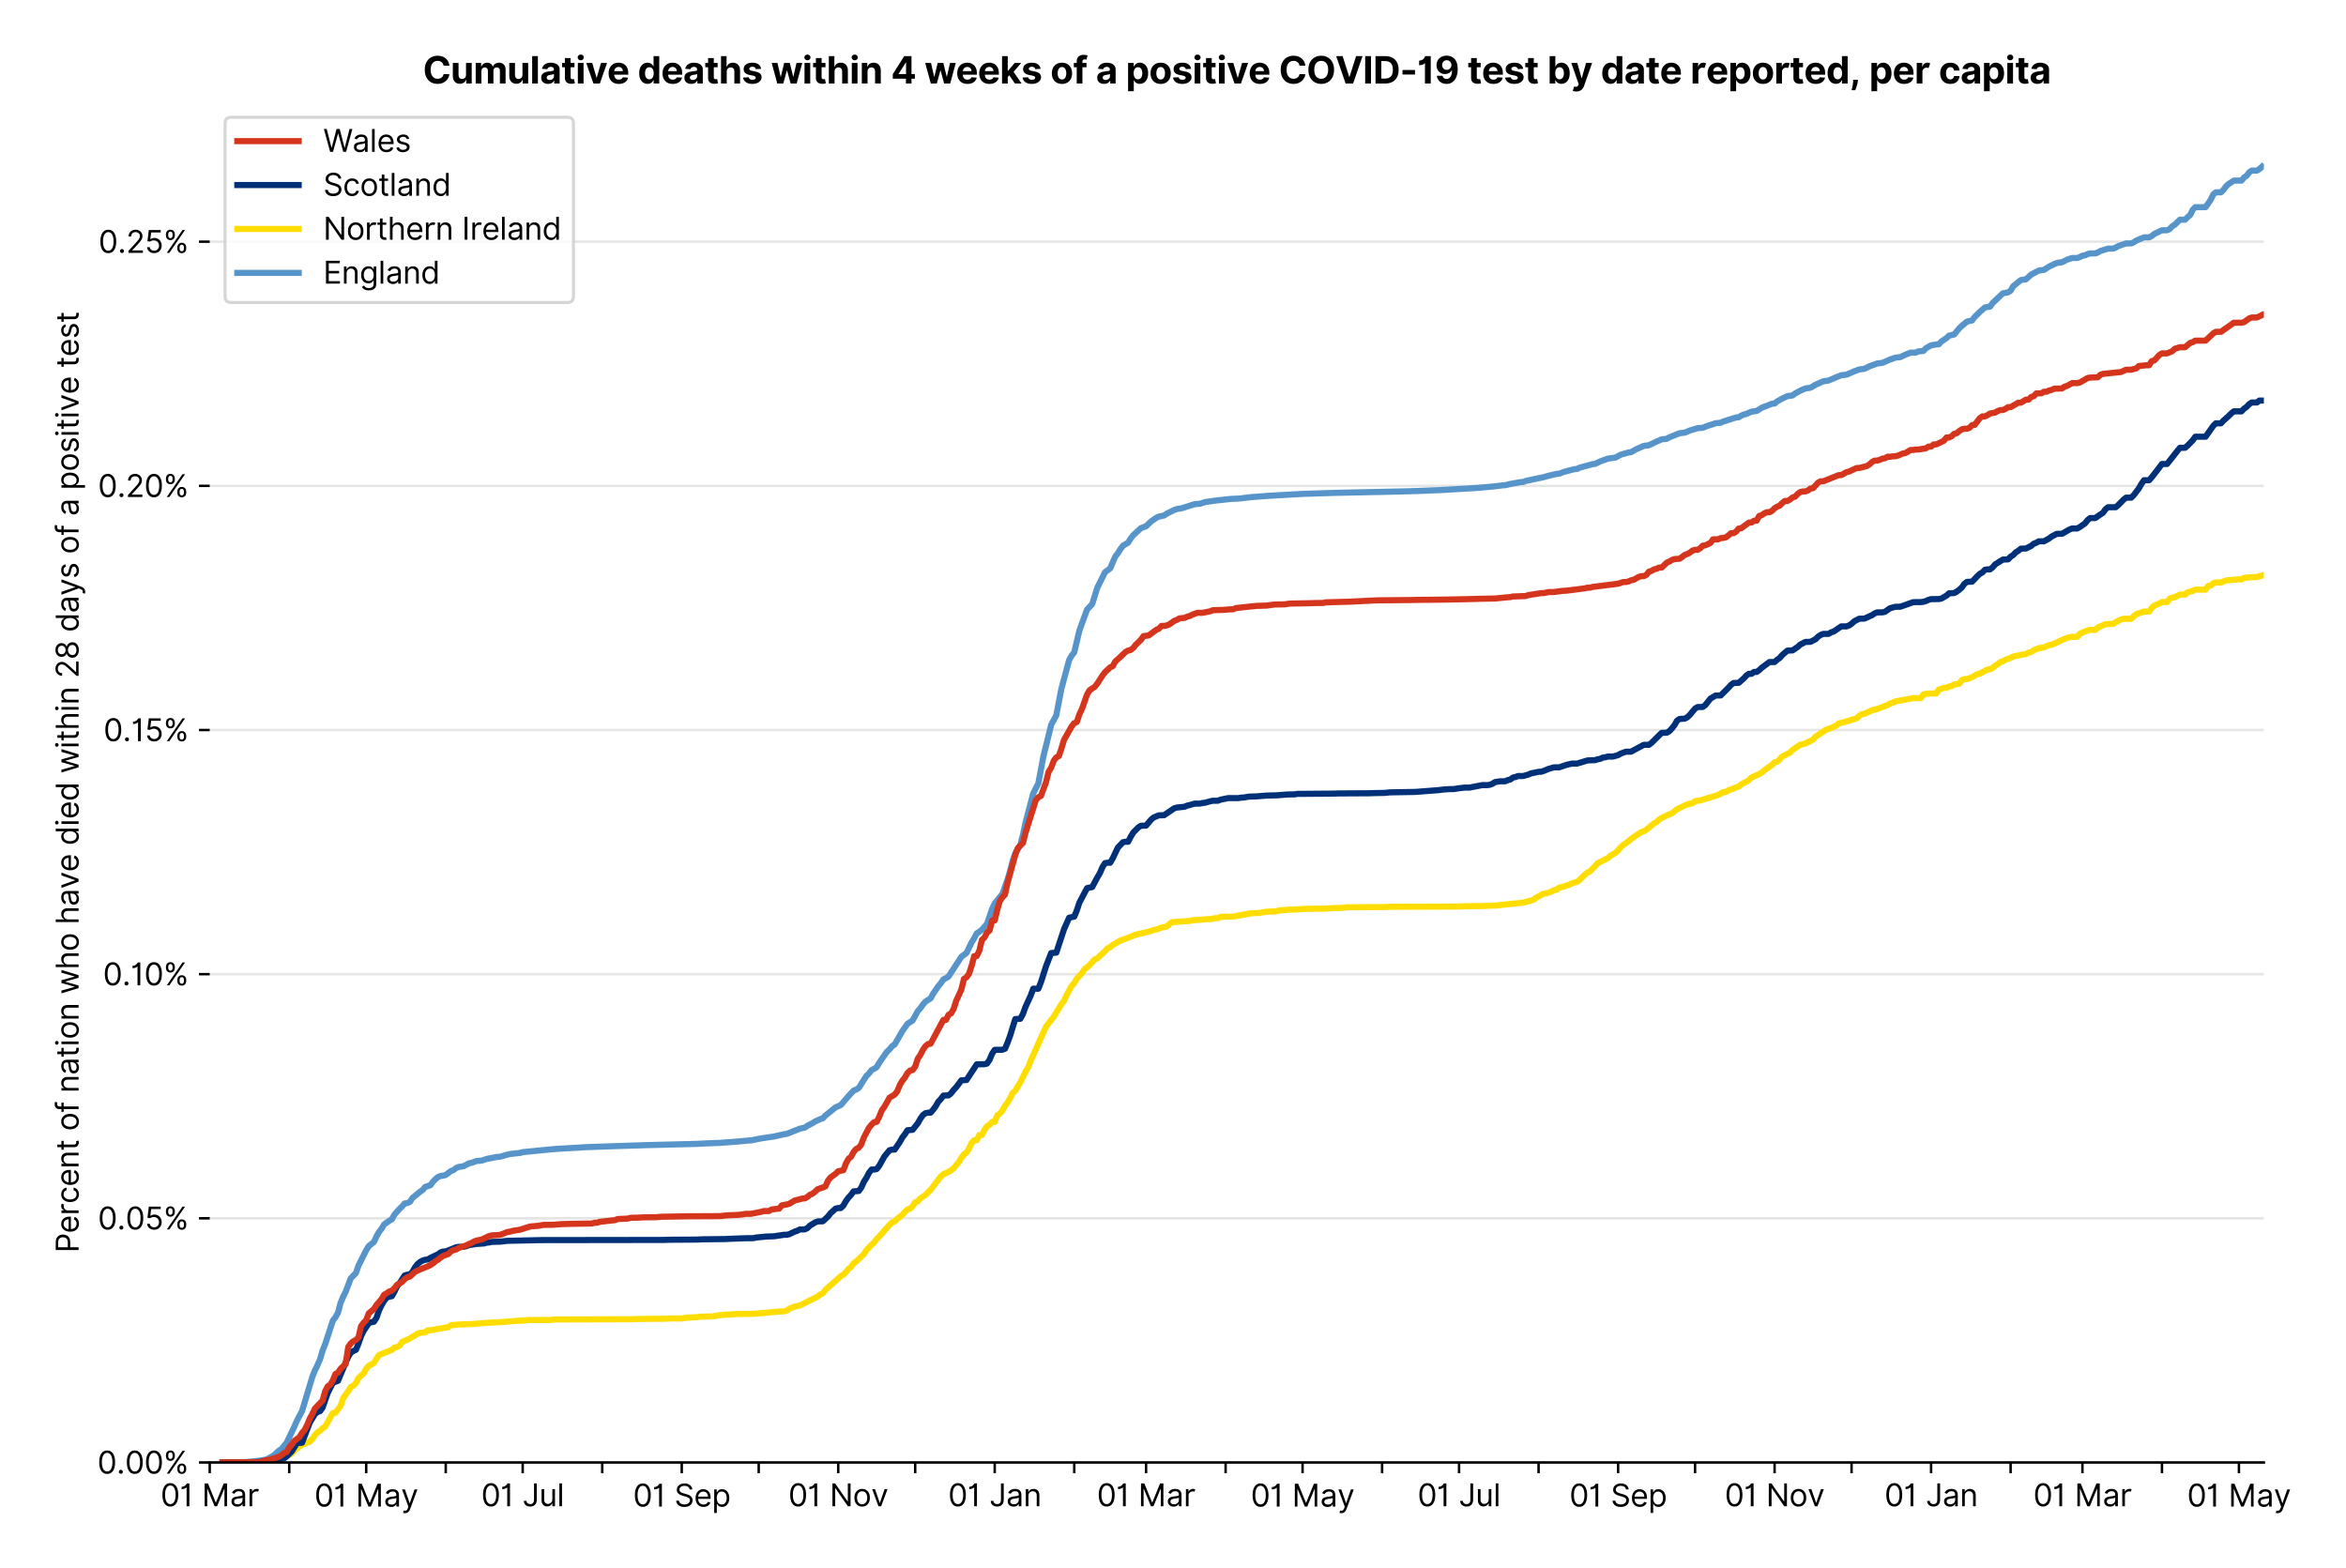 <?xml version="1.0" encoding="utf-8" standalone="no"?>
<!DOCTYPE svg PUBLIC "-//W3C//DTD SVG 1.1//EN"
  "http://www.w3.org/Graphics/SVG/1.1/DTD/svg11.dtd">
<svg xmlns:xlink="http://www.w3.org/1999/xlink" viewBox="0 0 764.734 511.234" xmlns="http://www.w3.org/2000/svg" version="1.1">
 <defs>
  <style type="text/css">*{stroke-linejoin: round; stroke-linecap: butt}</style>
 </defs>
 <g id="figure_1">
  <g id="patch_1">
   <path d="M 0 511.234 
L 764.734 511.234 
L 764.734 0 
L 0 0 
z
" style="fill: #ffffff"/>
  </g>
  <g id="axes_1">
   <g id="patch_2">
    <path d="M 68.362 476.745 
L 737.962 476.745 
L 737.962 33.225 
L 68.362 33.225 
z
" style="fill: #ffffff"/>
   </g>
   <g id="matplotlib.axis_1">
    <g id="xtick_1">
     <g id="line2d_1">
      <defs>
       <path id="m676a4ae520" d="M 0 0 
L 0 3.5 
" style="stroke: #000000; stroke-width: 0.8"/>
      </defs>
      <g>
       <use xlink:href="#m676a4ae520" x="68.362" y="476.745" style="stroke: #000000; stroke-width: 0.8"/>
      </g>
     </g>
     <g id="text_1">
      <!-- 01 Mar -->
      <g transform="translate(52.326 491.018)scale(0.1 -0.1)">
       <defs>
        <path id="Inter-Regular-30" d="M 2000 -64 
Q 1230 -64 806 561 
Q 382 1186 382 2327 
Q 382 3459 809 4088 
Q 1236 4718 2000 4718 
Q 2764 4718 3191 4088 
Q 3618 3459 3618 2327 
Q 3618 1186 3194 561 
Q 2771 -64 2000 -64 
z
M 2000 436 
Q 2509 436 2791 927 
Q 3073 1418 3073 2327 
Q 3073 3234 2789 3730 
Q 2505 4227 2000 4227 
Q 1496 4227 1211 3730 
Q 927 3234 927 2327 
Q 927 1418 1210 927 
Q 1493 436 2000 436 
z
" transform="scale(0.016)"/>
        <path id="Inter-Regular-31" d="M 1973 4655 
L 1973 0 
L 1409 0 
L 1409 3836 
L 1373 3836 
Q 1341 3773 1209 3692 
Q 1077 3611 868 3551 
Q 659 3491 391 3491 
L 391 3964 
Q 661 3964 859 4061 
Q 1057 4159 1190 4291 
Q 1323 4423 1392 4529 
Q 1461 4636 1473 4655 
L 1973 4655 
z
" transform="scale(0.016)"/>
        <path id="Inter-Regular-20" transform="scale(0.016)"/>
        <path id="Inter-Regular-4d" d="M 564 4655 
L 1236 4655 
L 2818 791 
L 2873 791 
L 4455 4655 
L 5127 4655 
L 5127 0 
L 4600 0 
L 4600 3536 
L 4555 3536 
L 3100 0 
L 2591 0 
L 1136 3536 
L 1091 3536 
L 1091 0 
L 564 0 
L 564 4655 
z
" transform="scale(0.016)"/>
        <path id="Inter-Regular-61" d="M 1518 -82 
Q 1186 -82 916 44 
Q 646 170 486 410 
Q 327 650 327 991 
Q 327 1291 445 1478 
Q 564 1666 761 1773 
Q 959 1880 1199 1933 
Q 1439 1986 1682 2018 
Q 2000 2059 2199 2080 
Q 2398 2102 2490 2154 
Q 2582 2207 2582 2336 
L 2582 2355 
Q 2582 2691 2399 2877 
Q 2216 3064 1846 3064 
Q 1461 3064 1243 2895 
Q 1025 2727 936 2536 
L 427 2718 
Q 564 3036 792 3214 
Q 1021 3393 1292 3464 
Q 1564 3536 1827 3536 
Q 1996 3536 2215 3496 
Q 2434 3457 2640 3334 
Q 2846 3211 2982 2963 
Q 3118 2716 3118 2300 
L 3118 0 
L 2582 0 
L 2582 473 
L 2555 473 
Q 2500 359 2373 229 
Q 2246 100 2034 9 
Q 1823 -82 1518 -82 
z
M 1600 400 
Q 1918 400 2137 525 
Q 2357 650 2469 847 
Q 2582 1045 2582 1264 
L 2582 1755 
Q 2548 1714 2433 1681 
Q 2318 1648 2169 1624 
Q 2021 1600 1881 1583 
Q 1741 1566 1655 1555 
Q 1446 1527 1265 1467 
Q 1084 1407 974 1287 
Q 864 1168 864 964 
Q 864 684 1072 542 
Q 1280 400 1600 400 
z
" transform="scale(0.016)"/>
        <path id="Inter-Regular-72" d="M 491 0 
L 491 3491 
L 1009 3491 
L 1009 2964 
L 1046 2964 
Q 1139 3223 1389 3384 
Q 1639 3545 1955 3545 
Q 2100 3545 2209 3511 
Q 2318 3477 2400 3418 
L 2218 2964 
Q 2161 2993 2085 3010 
Q 2009 3027 1909 3027 
Q 1527 3027 1277 2794 
Q 1027 2561 1027 2209 
L 1027 0 
L 491 0 
z
" transform="scale(0.016)"/>
       </defs>
       <use xlink:href="#Inter-Regular-30"/>
       <use xlink:href="#Inter-Regular-31" x="62.5"/>
       <use xlink:href="#Inter-Regular-20" x="106.676"/>
       <use xlink:href="#Inter-Regular-4d" x="134.801"/>
       <use xlink:href="#Inter-Regular-61" x="225.994"/>
       <use xlink:href="#Inter-Regular-72" x="282.386"/>
      </g>
     </g>
    </g>
    <g id="xtick_2">
     <g id="line2d_2">
      <g>
       <use xlink:href="#m676a4ae520" x="94.286" y="476.745" style="stroke: #000000; stroke-width: 0.8"/>
      </g>
     </g>
    </g>
    <g id="xtick_3">
     <g id="line2d_3">
      <g>
       <use xlink:href="#m676a4ae520" x="119.373" y="476.745" style="stroke: #000000; stroke-width: 0.8"/>
      </g>
     </g>
     <g id="text_2">
      <!-- 01 May -->
      <g transform="translate(102.47 491.117)scale(0.1 -0.1)">
       <defs>
        <path id="Inter-Regular-79" d="M 818 -1355 
Q 682 -1355 575 -1333 
Q 468 -1311 427 -1291 
L 564 -818 
Q 857 -893 1053 -814 
Q 1250 -736 1391 -345 
L 1509 -18 
L 218 3491 
L 800 3491 
L 1764 709 
L 1800 709 
L 2764 3491 
L 3346 3491 
L 1846 -564 
Q 1550 -1355 818 -1355 
z
" transform="scale(0.016)"/>
       </defs>
       <use xlink:href="#Inter-Regular-30"/>
       <use xlink:href="#Inter-Regular-31" x="62.5"/>
       <use xlink:href="#Inter-Regular-20" x="106.676"/>
       <use xlink:href="#Inter-Regular-4d" x="134.801"/>
       <use xlink:href="#Inter-Regular-61" x="225.994"/>
       <use xlink:href="#Inter-Regular-79" x="282.386"/>
      </g>
     </g>
    </g>
    <g id="xtick_4">
     <g id="line2d_4">
      <g>
       <use xlink:href="#m676a4ae520" x="145.297" y="476.745" style="stroke: #000000; stroke-width: 0.8"/>
      </g>
     </g>
    </g>
    <g id="xtick_5">
     <g id="line2d_5">
      <g>
       <use xlink:href="#m676a4ae520" x="170.384" y="476.745" style="stroke: #000000; stroke-width: 0.8"/>
      </g>
     </g>
     <g id="text_3">
      <!-- 01 Jul -->
      <g transform="translate(156.84 491.018)scale(0.1 -0.1)">
       <defs>
        <path id="Inter-Regular-4a" d="M 2346 4655 
L 2909 4655 
L 2909 1327 
Q 2909 657 2549 296 
Q 2189 -64 1582 -64 
Q 1200 -64 902 76 
Q 605 216 434 475 
Q 264 734 264 1091 
L 818 1091 
Q 818 795 1034 615 
Q 1250 436 1582 436 
Q 1948 436 2147 664 
Q 2346 893 2346 1327 
L 2346 4655 
z
" transform="scale(0.016)"/>
        <path id="Inter-Regular-75" d="M 2691 1427 
L 2691 3491 
L 3227 3491 
L 3227 0 
L 2691 0 
L 2691 591 
L 2655 591 
Q 2532 325 2273 140 
Q 2014 -45 1618 -45 
Q 1127 -45 809 280 
Q 491 605 491 1273 
L 491 3491 
L 1027 3491 
L 1027 1309 
Q 1027 927 1242 700 
Q 1457 473 1791 473 
Q 1991 473 2199 575 
Q 2407 677 2549 888 
Q 2691 1100 2691 1427 
z
" transform="scale(0.016)"/>
        <path id="Inter-Regular-6c" d="M 1027 4655 
L 1027 0 
L 491 0 
L 491 4655 
L 1027 4655 
z
" transform="scale(0.016)"/>
       </defs>
       <use xlink:href="#Inter-Regular-30"/>
       <use xlink:href="#Inter-Regular-31" x="62.5"/>
       <use xlink:href="#Inter-Regular-20" x="106.676"/>
       <use xlink:href="#Inter-Regular-4a" x="134.801"/>
       <use xlink:href="#Inter-Regular-75" x="189.063"/>
       <use xlink:href="#Inter-Regular-6c" x="247.159"/>
      </g>
     </g>
    </g>
    <g id="xtick_6">
     <g id="line2d_6">
      <g>
       <use xlink:href="#m676a4ae520" x="196.308" y="476.745" style="stroke: #000000; stroke-width: 0.8"/>
      </g>
     </g>
    </g>
    <g id="xtick_7">
     <g id="line2d_7">
      <g>
       <use xlink:href="#m676a4ae520" x="222.231" y="476.745" style="stroke: #000000; stroke-width: 0.8"/>
      </g>
     </g>
     <g id="text_4">
      <!-- 01 Sep -->
      <g transform="translate(206.344 491.117)scale(0.1 -0.1)">
       <defs>
        <path id="Inter-Regular-53" d="M 3109 3491 
Q 3068 3836 2777 4027 
Q 2486 4218 2064 4218 
Q 1600 4218 1318 3999 
Q 1036 3780 1036 3445 
Q 1036 3195 1189 3042 
Q 1343 2889 1553 2803 
Q 1764 2718 1936 2673 
L 2409 2545 
Q 2591 2498 2815 2414 
Q 3039 2330 3244 2185 
Q 3450 2041 3584 1816 
Q 3718 1591 3718 1264 
Q 3718 886 3521 581 
Q 3325 277 2949 97 
Q 2573 -82 2036 -82 
Q 1286 -82 845 272 
Q 405 627 364 1200 
L 946 1200 
Q 968 936 1124 764 
Q 1280 593 1519 510 
Q 1759 427 2036 427 
Q 2359 427 2616 533 
Q 2873 639 3023 828 
Q 3173 1018 3173 1273 
Q 3173 1505 3043 1650 
Q 2914 1795 2702 1886 
Q 2491 1977 2246 2045 
L 1673 2209 
Q 1127 2366 809 2657 
Q 491 2948 491 3418 
Q 491 3809 703 4101 
Q 916 4393 1276 4555 
Q 1636 4718 2082 4718 
Q 2532 4718 2882 4558 
Q 3232 4398 3437 4120 
Q 3643 3843 3655 3491 
L 3109 3491 
z
" transform="scale(0.016)"/>
        <path id="Inter-Regular-65" d="M 1955 -73 
Q 1450 -73 1085 151 
Q 721 375 524 778 
Q 327 1182 327 1718 
Q 327 2255 524 2665 
Q 721 3075 1074 3305 
Q 1427 3536 1900 3536 
Q 2173 3536 2439 3445 
Q 2705 3355 2923 3151 
Q 3141 2948 3270 2614 
Q 3400 2280 3400 1791 
L 3400 1564 
L 866 1564 
Q 884 1005 1183 707 
Q 1482 409 1955 409 
Q 2271 409 2498 545 
Q 2725 682 2827 955 
L 3346 809 
Q 3223 414 2854 170 
Q 2486 -73 1955 -73 
z
M 866 2027 
L 2855 2027 
Q 2855 2470 2595 2762 
Q 2336 3055 1900 3055 
Q 1593 3055 1368 2911 
Q 1143 2768 1013 2533 
Q 884 2298 866 2027 
z
" transform="scale(0.016)"/>
        <path id="Inter-Regular-70" d="M 491 -1309 
L 491 3491 
L 1009 3491 
L 1009 2936 
L 1073 2936 
Q 1132 3027 1237 3169 
Q 1343 3311 1542 3423 
Q 1741 3536 2082 3536 
Q 2523 3536 2859 3315 
Q 3196 3095 3384 2690 
Q 3573 2286 3573 1736 
Q 3573 1182 3384 776 
Q 3196 370 2861 148 
Q 2527 -73 2091 -73 
Q 1755 -73 1552 39 
Q 1350 152 1241 296 
Q 1132 441 1073 536 
L 1027 536 
L 1027 -1309 
L 491 -1309 
z
M 1018 1745 
Q 1018 1152 1276 780 
Q 1534 409 2018 409 
Q 2355 409 2581 587 
Q 2807 766 2921 1069 
Q 3036 1373 3036 1745 
Q 3036 2114 2923 2410 
Q 2811 2707 2585 2881 
Q 2359 3055 2018 3055 
Q 1527 3055 1272 2693 
Q 1018 2332 1018 1745 
z
" transform="scale(0.016)"/>
       </defs>
       <use xlink:href="#Inter-Regular-30"/>
       <use xlink:href="#Inter-Regular-31" x="62.5"/>
       <use xlink:href="#Inter-Regular-20" x="106.676"/>
       <use xlink:href="#Inter-Regular-53" x="134.801"/>
       <use xlink:href="#Inter-Regular-65" x="198.58"/>
       <use xlink:href="#Inter-Regular-70" x="256.818"/>
      </g>
     </g>
    </g>
    <g id="xtick_8">
     <g id="line2d_8">
      <g>
       <use xlink:href="#m676a4ae520" x="247.319" y="476.745" style="stroke: #000000; stroke-width: 0.8"/>
      </g>
     </g>
    </g>
    <g id="xtick_9">
     <g id="line2d_9">
      <g>
       <use xlink:href="#m676a4ae520" x="273.242" y="476.745" style="stroke: #000000; stroke-width: 0.8"/>
      </g>
     </g>
     <g id="text_5">
      <!-- 01 Nov -->
      <g transform="translate(256.971 491.018)scale(0.1 -0.1)">
       <defs>
        <path id="Inter-Regular-4e" d="M 4255 4655 
L 4255 0 
L 3709 0 
L 1173 3655 
L 1127 3655 
L 1127 0 
L 564 0 
L 564 4655 
L 1109 4655 
L 3655 991 
L 3700 991 
L 3700 4655 
L 4255 4655 
z
" transform="scale(0.016)"/>
        <path id="Inter-Regular-6f" d="M 1909 -73 
Q 1436 -73 1080 152 
Q 725 377 526 781 
Q 327 1186 327 1727 
Q 327 2273 526 2679 
Q 725 3086 1080 3311 
Q 1436 3536 1909 3536 
Q 2382 3536 2737 3311 
Q 3093 3086 3292 2679 
Q 3491 2273 3491 1727 
Q 3491 1186 3292 781 
Q 3093 377 2737 152 
Q 2382 -73 1909 -73 
z
M 1909 409 
Q 2268 409 2500 593 
Q 2732 777 2843 1077 
Q 2955 1377 2955 1727 
Q 2955 2077 2843 2379 
Q 2732 2682 2500 2868 
Q 2268 3055 1909 3055 
Q 1550 3055 1318 2868 
Q 1086 2682 975 2379 
Q 864 2077 864 1727 
Q 864 1377 975 1077 
Q 1086 777 1318 593 
Q 1550 409 1909 409 
z
" transform="scale(0.016)"/>
        <path id="Inter-Regular-76" d="M 3346 3491 
L 2055 0 
L 1509 0 
L 218 3491 
L 800 3491 
L 1764 709 
L 1800 709 
L 2764 3491 
L 3346 3491 
z
" transform="scale(0.016)"/>
       </defs>
       <use xlink:href="#Inter-Regular-30"/>
       <use xlink:href="#Inter-Regular-31" x="62.5"/>
       <use xlink:href="#Inter-Regular-20" x="106.676"/>
       <use xlink:href="#Inter-Regular-4e" x="134.801"/>
       <use xlink:href="#Inter-Regular-6f" x="210.085"/>
       <use xlink:href="#Inter-Regular-76" x="269.744"/>
      </g>
     </g>
    </g>
    <g id="xtick_10">
     <g id="line2d_10">
      <g>
       <use xlink:href="#m676a4ae520" x="298.329" y="476.745" style="stroke: #000000; stroke-width: 0.8"/>
      </g>
     </g>
    </g>
    <g id="xtick_11">
     <g id="line2d_11">
      <g>
       <use xlink:href="#m676a4ae520" x="324.253" y="476.745" style="stroke: #000000; stroke-width: 0.8"/>
      </g>
     </g>
     <g id="text_6">
      <!-- 01 Jan -->
      <g transform="translate(309.054 491.018)scale(0.1 -0.1)">
       <defs>
        <path id="Inter-Regular-6e" d="M 1027 2100 
L 1027 0 
L 491 0 
L 491 3491 
L 1009 3491 
L 1009 2945 
L 1055 2945 
Q 1177 3211 1427 3373 
Q 1677 3536 2073 3536 
Q 2602 3536 2928 3211 
Q 3255 2886 3255 2218 
L 3255 0 
L 2718 0 
L 2718 2182 
Q 2718 2593 2504 2824 
Q 2291 3055 1918 3055 
Q 1534 3055 1280 2806 
Q 1027 2557 1027 2100 
z
" transform="scale(0.016)"/>
       </defs>
       <use xlink:href="#Inter-Regular-30"/>
       <use xlink:href="#Inter-Regular-31" x="62.5"/>
       <use xlink:href="#Inter-Regular-20" x="106.676"/>
       <use xlink:href="#Inter-Regular-4a" x="134.801"/>
       <use xlink:href="#Inter-Regular-61" x="189.063"/>
       <use xlink:href="#Inter-Regular-6e" x="245.455"/>
      </g>
     </g>
    </g>
    <g id="xtick_12">
     <g id="line2d_12">
      <g>
       <use xlink:href="#m676a4ae520" x="350.176" y="476.745" style="stroke: #000000; stroke-width: 0.8"/>
      </g>
     </g>
    </g>
    <g id="xtick_13">
     <g id="line2d_13">
      <g>
       <use xlink:href="#m676a4ae520" x="373.591" y="476.745" style="stroke: #000000; stroke-width: 0.8"/>
      </g>
     </g>
     <g id="text_7">
      <!-- 01 Mar -->
      <g transform="translate(357.555 491.018)scale(0.1 -0.1)">
       <use xlink:href="#Inter-Regular-30"/>
       <use xlink:href="#Inter-Regular-31" x="62.5"/>
       <use xlink:href="#Inter-Regular-20" x="106.676"/>
       <use xlink:href="#Inter-Regular-4d" x="134.801"/>
       <use xlink:href="#Inter-Regular-61" x="225.994"/>
       <use xlink:href="#Inter-Regular-72" x="282.386"/>
      </g>
     </g>
    </g>
    <g id="xtick_14">
     <g id="line2d_14">
      <g>
       <use xlink:href="#m676a4ae520" x="399.515" y="476.745" style="stroke: #000000; stroke-width: 0.8"/>
      </g>
     </g>
    </g>
    <g id="xtick_15">
     <g id="line2d_15">
      <g>
       <use xlink:href="#m676a4ae520" x="424.602" y="476.745" style="stroke: #000000; stroke-width: 0.8"/>
      </g>
     </g>
     <g id="text_8">
      <!-- 01 May -->
      <g transform="translate(407.699 491.117)scale(0.1 -0.1)">
       <use xlink:href="#Inter-Regular-30"/>
       <use xlink:href="#Inter-Regular-31" x="62.5"/>
       <use xlink:href="#Inter-Regular-20" x="106.676"/>
       <use xlink:href="#Inter-Regular-4d" x="134.801"/>
       <use xlink:href="#Inter-Regular-61" x="225.994"/>
       <use xlink:href="#Inter-Regular-79" x="282.386"/>
      </g>
     </g>
    </g>
    <g id="xtick_16">
     <g id="line2d_16">
      <g>
       <use xlink:href="#m676a4ae520" x="450.526" y="476.745" style="stroke: #000000; stroke-width: 0.8"/>
      </g>
     </g>
    </g>
    <g id="xtick_17">
     <g id="line2d_17">
      <g>
       <use xlink:href="#m676a4ae520" x="475.613" y="476.745" style="stroke: #000000; stroke-width: 0.8"/>
      </g>
     </g>
     <g id="text_9">
      <!-- 01 Jul -->
      <g transform="translate(462.069 491.018)scale(0.1 -0.1)">
       <use xlink:href="#Inter-Regular-30"/>
       <use xlink:href="#Inter-Regular-31" x="62.5"/>
       <use xlink:href="#Inter-Regular-20" x="106.676"/>
       <use xlink:href="#Inter-Regular-4a" x="134.801"/>
       <use xlink:href="#Inter-Regular-75" x="189.063"/>
       <use xlink:href="#Inter-Regular-6c" x="247.159"/>
      </g>
     </g>
    </g>
    <g id="xtick_18">
     <g id="line2d_18">
      <g>
       <use xlink:href="#m676a4ae520" x="501.537" y="476.745" style="stroke: #000000; stroke-width: 0.8"/>
      </g>
     </g>
    </g>
    <g id="xtick_19">
     <g id="line2d_19">
      <g>
       <use xlink:href="#m676a4ae520" x="527.46" y="476.745" style="stroke: #000000; stroke-width: 0.8"/>
      </g>
     </g>
     <g id="text_10">
      <!-- 01 Sep -->
      <g transform="translate(511.573 491.117)scale(0.1 -0.1)">
       <use xlink:href="#Inter-Regular-30"/>
       <use xlink:href="#Inter-Regular-31" x="62.5"/>
       <use xlink:href="#Inter-Regular-20" x="106.676"/>
       <use xlink:href="#Inter-Regular-53" x="134.801"/>
       <use xlink:href="#Inter-Regular-65" x="198.58"/>
       <use xlink:href="#Inter-Regular-70" x="256.818"/>
      </g>
     </g>
    </g>
    <g id="xtick_20">
     <g id="line2d_20">
      <g>
       <use xlink:href="#m676a4ae520" x="552.547" y="476.745" style="stroke: #000000; stroke-width: 0.8"/>
      </g>
     </g>
    </g>
    <g id="xtick_21">
     <g id="line2d_21">
      <g>
       <use xlink:href="#m676a4ae520" x="578.471" y="476.745" style="stroke: #000000; stroke-width: 0.8"/>
      </g>
     </g>
     <g id="text_11">
      <!-- 01 Nov -->
      <g transform="translate(562.2 491.018)scale(0.1 -0.1)">
       <use xlink:href="#Inter-Regular-30"/>
       <use xlink:href="#Inter-Regular-31" x="62.5"/>
       <use xlink:href="#Inter-Regular-20" x="106.676"/>
       <use xlink:href="#Inter-Regular-4e" x="134.801"/>
       <use xlink:href="#Inter-Regular-6f" x="210.085"/>
       <use xlink:href="#Inter-Regular-76" x="269.744"/>
      </g>
     </g>
    </g>
    <g id="xtick_22">
     <g id="line2d_22">
      <g>
       <use xlink:href="#m676a4ae520" x="603.558" y="476.745" style="stroke: #000000; stroke-width: 0.8"/>
      </g>
     </g>
    </g>
    <g id="xtick_23">
     <g id="line2d_23">
      <g>
       <use xlink:href="#m676a4ae520" x="629.482" y="476.745" style="stroke: #000000; stroke-width: 0.8"/>
      </g>
     </g>
     <g id="text_12">
      <!-- 01 Jan -->
      <g transform="translate(614.283 491.018)scale(0.1 -0.1)">
       <use xlink:href="#Inter-Regular-30"/>
       <use xlink:href="#Inter-Regular-31" x="62.5"/>
       <use xlink:href="#Inter-Regular-20" x="106.676"/>
       <use xlink:href="#Inter-Regular-4a" x="134.801"/>
       <use xlink:href="#Inter-Regular-61" x="189.063"/>
       <use xlink:href="#Inter-Regular-6e" x="245.455"/>
      </g>
     </g>
    </g>
    <g id="xtick_24">
     <g id="line2d_24">
      <g>
       <use xlink:href="#m676a4ae520" x="655.405" y="476.745" style="stroke: #000000; stroke-width: 0.8"/>
      </g>
     </g>
    </g>
    <g id="xtick_25">
     <g id="line2d_25">
      <g>
       <use xlink:href="#m676a4ae520" x="678.82" y="476.745" style="stroke: #000000; stroke-width: 0.8"/>
      </g>
     </g>
     <g id="text_13">
      <!-- 01 Mar -->
      <g transform="translate(662.783 491.018)scale(0.1 -0.1)">
       <use xlink:href="#Inter-Regular-30"/>
       <use xlink:href="#Inter-Regular-31" x="62.5"/>
       <use xlink:href="#Inter-Regular-20" x="106.676"/>
       <use xlink:href="#Inter-Regular-4d" x="134.801"/>
       <use xlink:href="#Inter-Regular-61" x="225.994"/>
       <use xlink:href="#Inter-Regular-72" x="282.386"/>
      </g>
     </g>
    </g>
    <g id="xtick_26">
     <g id="line2d_26">
      <g>
       <use xlink:href="#m676a4ae520" x="704.744" y="476.745" style="stroke: #000000; stroke-width: 0.8"/>
      </g>
     </g>
    </g>
    <g id="xtick_27">
     <g id="line2d_27">
      <g>
       <use xlink:href="#m676a4ae520" x="729.831" y="476.745" style="stroke: #000000; stroke-width: 0.8"/>
      </g>
     </g>
     <g id="text_14">
      <!-- 01 May -->
      <g transform="translate(712.928 491.117)scale(0.1 -0.1)">
       <use xlink:href="#Inter-Regular-30"/>
       <use xlink:href="#Inter-Regular-31" x="62.5"/>
       <use xlink:href="#Inter-Regular-20" x="106.676"/>
       <use xlink:href="#Inter-Regular-4d" x="134.801"/>
       <use xlink:href="#Inter-Regular-61" x="225.994"/>
       <use xlink:href="#Inter-Regular-79" x="282.386"/>
      </g>
     </g>
    </g>
   </g>
   <g id="matplotlib.axis_2">
    <g id="ytick_1">
     <g id="line2d_28">
      <path d="M 68.362 476.745 
L 737.962 476.745 
" clip-path="url(#p6eb3539b00)" style="fill: none; stroke: #e5e5e5; stroke-width: 0.8; stroke-linecap: square"/>
     </g>
     <g id="line2d_29">
      <defs>
       <path id="m5187a6741a" d="M 0 0 
L -3.5 0 
" style="stroke: #000000; stroke-width: 0.8"/>
      </defs>
      <g>
       <use xlink:href="#m5187a6741a" x="68.362" y="476.745" style="stroke: #000000; stroke-width: 0.8"/>
      </g>
     </g>
     <g id="text_15">
      <!-- 0.00% -->
      <g transform="translate(31.731 480.382)scale(0.1 -0.1)">
       <defs>
        <path id="Inter-Regular-2e" d="M 882 -36 
Q 714 -36 593 84 
Q 473 205 473 373 
Q 473 541 593 661 
Q 714 782 882 782 
Q 1050 782 1170 661 
Q 1291 541 1291 373 
Q 1291 205 1170 84 
Q 1050 -36 882 -36 
z
" transform="scale(0.016)"/>
        <path id="Inter-Regular-25" d="M 2855 873 
L 2855 1118 
Q 2855 1373 2960 1585 
Q 3066 1798 3269 1926 
Q 3473 2055 3764 2055 
Q 4059 2055 4259 1926 
Q 4459 1798 4561 1585 
Q 4664 1373 4664 1118 
L 4664 873 
Q 4664 618 4560 405 
Q 4457 193 4256 64 
Q 4055 -64 3764 -64 
Q 3468 -64 3266 64 
Q 3064 193 2959 405 
Q 2855 618 2855 873 
z
M 536 3536 
L 536 3782 
Q 536 4036 642 4248 
Q 748 4461 951 4589 
Q 1155 4718 1446 4718 
Q 1741 4718 1941 4589 
Q 2141 4461 2243 4248 
Q 2346 4036 2346 3782 
L 2346 3536 
Q 2346 3282 2242 3069 
Q 2139 2857 1937 2728 
Q 1736 2600 1446 2600 
Q 1150 2600 948 2728 
Q 746 2857 641 3069 
Q 536 3282 536 3536 
z
M 709 0 
L 3909 4655 
L 4427 4655 
L 1227 0 
L 709 0 
z
M 3318 1118 
L 3318 873 
Q 3318 661 3418 494 
Q 3518 327 3764 327 
Q 4002 327 4101 494 
Q 4200 661 4200 873 
L 4200 1118 
Q 4200 1330 4104 1497 
Q 4009 1664 3764 1664 
Q 3525 1664 3421 1497 
Q 3318 1330 3318 1118 
z
M 1000 3782 
L 1000 3536 
Q 1000 3325 1100 3158 
Q 1200 2991 1446 2991 
Q 1684 2991 1783 3158 
Q 1882 3325 1882 3536 
L 1882 3782 
Q 1882 3993 1786 4160 
Q 1691 4327 1446 4327 
Q 1207 4327 1103 4160 
Q 1000 3993 1000 3782 
z
" transform="scale(0.016)"/>
       </defs>
       <use xlink:href="#Inter-Regular-30"/>
       <use xlink:href="#Inter-Regular-2e" x="62.5"/>
       <use xlink:href="#Inter-Regular-30" x="90.057"/>
       <use xlink:href="#Inter-Regular-30" x="152.557"/>
       <use xlink:href="#Inter-Regular-25" x="215.057"/>
      </g>
     </g>
    </g>
    <g id="ytick_2">
     <g id="line2d_30">
      <path d="M 68.362 397.154 
L 737.962 397.154 
" clip-path="url(#p6eb3539b00)" style="fill: none; stroke: #e5e5e5; stroke-width: 0.8; stroke-linecap: square"/>
     </g>
     <g id="line2d_31">
      <g>
       <use xlink:href="#m5187a6741a" x="68.362" y="397.154" style="stroke: #000000; stroke-width: 0.8"/>
      </g>
     </g>
     <g id="text_16">
      <!-- 0.05% -->
      <g transform="translate(31.902 400.791)scale(0.1 -0.1)">
       <defs>
        <path id="Inter-Regular-35" d="M 1936 -64 
Q 1536 -64 1216 95 
Q 896 255 702 532 
Q 509 809 491 1164 
L 1036 1164 
Q 1068 848 1324 642 
Q 1580 436 1936 436 
Q 2223 436 2447 570 
Q 2671 705 2799 940 
Q 2927 1175 2927 1473 
Q 2927 1777 2794 2017 
Q 2661 2257 2429 2395 
Q 2198 2534 1900 2536 
Q 1686 2539 1461 2472 
Q 1236 2405 1091 2300 
L 564 2364 
L 846 4655 
L 3264 4655 
L 3264 4155 
L 1318 4155 
L 1155 2782 
L 1182 2782 
Q 1325 2895 1541 2970 
Q 1757 3045 1991 3045 
Q 2418 3045 2753 2842 
Q 3089 2639 3281 2286 
Q 3473 1934 3473 1482 
Q 3473 1036 3274 687 
Q 3075 339 2727 137 
Q 2380 -64 1936 -64 
z
" transform="scale(0.016)"/>
       </defs>
       <use xlink:href="#Inter-Regular-30"/>
       <use xlink:href="#Inter-Regular-2e" x="62.5"/>
       <use xlink:href="#Inter-Regular-30" x="90.057"/>
       <use xlink:href="#Inter-Regular-35" x="152.557"/>
       <use xlink:href="#Inter-Regular-25" x="213.352"/>
      </g>
     </g>
    </g>
    <g id="ytick_3">
     <g id="line2d_32">
      <path d="M 68.362 317.563 
L 737.962 317.563 
" clip-path="url(#p6eb3539b00)" style="fill: none; stroke: #e5e5e5; stroke-width: 0.8; stroke-linecap: square"/>
     </g>
     <g id="line2d_33">
      <g>
       <use xlink:href="#m5187a6741a" x="68.362" y="317.563" style="stroke: #000000; stroke-width: 0.8"/>
      </g>
     </g>
     <g id="text_17">
      <!-- 0.10% -->
      <g transform="translate(33.564 321.2)scale(0.1 -0.1)">
       <use xlink:href="#Inter-Regular-30"/>
       <use xlink:href="#Inter-Regular-2e" x="62.5"/>
       <use xlink:href="#Inter-Regular-31" x="90.057"/>
       <use xlink:href="#Inter-Regular-30" x="134.233"/>
       <use xlink:href="#Inter-Regular-25" x="196.733"/>
      </g>
     </g>
    </g>
    <g id="ytick_4">
     <g id="line2d_34">
      <path d="M 68.362 237.973 
L 737.962 237.973 
" clip-path="url(#p6eb3539b00)" style="fill: none; stroke: #e5e5e5; stroke-width: 0.8; stroke-linecap: square"/>
     </g>
     <g id="line2d_35">
      <g>
       <use xlink:href="#m5187a6741a" x="68.362" y="237.973" style="stroke: #000000; stroke-width: 0.8"/>
      </g>
     </g>
     <g id="text_18">
      <!-- 0.15% -->
      <g transform="translate(33.734 241.609)scale(0.1 -0.1)">
       <use xlink:href="#Inter-Regular-30"/>
       <use xlink:href="#Inter-Regular-2e" x="62.5"/>
       <use xlink:href="#Inter-Regular-31" x="90.057"/>
       <use xlink:href="#Inter-Regular-35" x="134.233"/>
       <use xlink:href="#Inter-Regular-25" x="195.028"/>
      </g>
     </g>
    </g>
    <g id="ytick_5">
     <g id="line2d_36">
      <path d="M 68.362 158.382 
L 737.962 158.382 
" clip-path="url(#p6eb3539b00)" style="fill: none; stroke: #e5e5e5; stroke-width: 0.8; stroke-linecap: square"/>
     </g>
     <g id="line2d_37">
      <g>
       <use xlink:href="#m5187a6741a" x="68.362" y="158.382" style="stroke: #000000; stroke-width: 0.8"/>
      </g>
     </g>
     <g id="text_19">
      <!-- 0.20% -->
      <g transform="translate(31.93 162.019)scale(0.1 -0.1)">
       <defs>
        <path id="Inter-Regular-32" d="M 482 0 
L 482 409 
L 2018 2091 
Q 2289 2386 2464 2605 
Q 2639 2825 2724 3019 
Q 2809 3214 2809 3427 
Q 2809 3795 2553 4011 
Q 2298 4227 1918 4227 
Q 1514 4227 1275 3985 
Q 1036 3743 1036 3345 
L 500 3345 
Q 500 3755 688 4064 
Q 877 4373 1203 4545 
Q 1530 4718 1936 4718 
Q 2346 4718 2661 4545 
Q 2977 4373 3156 4079 
Q 3336 3786 3336 3427 
Q 3336 3170 3244 2926 
Q 3152 2682 2926 2383 
Q 2700 2084 2300 1655 
L 1255 536 
L 1255 500 
L 3418 500 
L 3418 0 
L 482 0 
z
" transform="scale(0.016)"/>
       </defs>
       <use xlink:href="#Inter-Regular-30"/>
       <use xlink:href="#Inter-Regular-2e" x="62.5"/>
       <use xlink:href="#Inter-Regular-32" x="90.057"/>
       <use xlink:href="#Inter-Regular-30" x="150.568"/>
       <use xlink:href="#Inter-Regular-25" x="213.068"/>
      </g>
     </g>
    </g>
    <g id="ytick_6">
     <g id="line2d_38">
      <path d="M 68.362 78.791 
L 737.962 78.791 
" clip-path="url(#p6eb3539b00)" style="fill: none; stroke: #e5e5e5; stroke-width: 0.8; stroke-linecap: square"/>
     </g>
     <g id="line2d_39">
      <g>
       <use xlink:href="#m5187a6741a" x="68.362" y="78.791" style="stroke: #000000; stroke-width: 0.8"/>
      </g>
     </g>
     <g id="text_20">
      <!-- 0.25% -->
      <g transform="translate(32.1 82.428)scale(0.1 -0.1)">
       <use xlink:href="#Inter-Regular-30"/>
       <use xlink:href="#Inter-Regular-2e" x="62.5"/>
       <use xlink:href="#Inter-Regular-32" x="90.057"/>
       <use xlink:href="#Inter-Regular-35" x="150.568"/>
       <use xlink:href="#Inter-Regular-25" x="211.364"/>
      </g>
     </g>
    </g>
    <g id="text_21">
     <!-- Percent of nation who have died within 28 days of a positive test -->
     <g transform="translate(25.614 408.396)rotate(-90)scale(0.1 -0.1)">
      <defs>
       <path id="Inter-Regular-50" d="M 564 0 
L 564 4655 
L 2136 4655 
Q 2684 4655 3033 4458 
Q 3382 4261 3550 3927 
Q 3718 3593 3718 3182 
Q 3718 2770 3551 2434 
Q 3384 2098 3036 1899 
Q 2689 1700 2146 1700 
L 1127 1700 
L 1127 0 
L 564 0 
z
M 1127 2200 
L 2127 2200 
Q 2689 2200 2926 2482 
Q 3164 2764 3164 3182 
Q 3164 3602 2925 3878 
Q 2686 4155 2118 4155 
L 1127 4155 
L 1127 2200 
z
" transform="scale(0.016)"/>
       <path id="Inter-Regular-63" d="M 1909 -73 
Q 1418 -73 1063 159 
Q 709 391 518 798 
Q 327 1205 327 1727 
Q 327 2259 524 2667 
Q 721 3075 1074 3305 
Q 1427 3536 1900 3536 
Q 2268 3536 2563 3400 
Q 2859 3264 3047 3018 
Q 3236 2773 3282 2445 
L 2746 2445 
Q 2684 2684 2474 2869 
Q 2264 3055 1909 3055 
Q 1439 3055 1151 2697 
Q 864 2339 864 1745 
Q 864 1139 1148 774 
Q 1432 409 1909 409 
Q 2223 409 2447 570 
Q 2671 732 2746 1018 
L 3282 1018 
Q 3236 709 3058 462 
Q 2880 216 2588 71 
Q 2296 -73 1909 -73 
z
" transform="scale(0.016)"/>
       <path id="Inter-Regular-74" d="M 2009 3491 
L 2009 3036 
L 1264 3036 
L 1264 1000 
Q 1264 773 1331 660 
Q 1398 548 1503 510 
Q 1609 473 1727 473 
Q 1816 473 1873 483 
Q 1930 493 1964 500 
L 2073 18 
Q 2018 -2 1920 -23 
Q 1823 -45 1673 -45 
Q 1446 -45 1228 52 
Q 1011 150 869 350 
Q 727 550 727 855 
L 727 3036 
L 200 3036 
L 200 3491 
L 727 3491 
L 727 4327 
L 1264 4327 
L 1264 3491 
L 2009 3491 
z
" transform="scale(0.016)"/>
       <path id="Inter-Regular-66" d="M 2046 3491 
L 2046 3036 
L 1264 3036 
L 1264 0 
L 727 0 
L 727 3036 
L 164 3036 
L 164 3491 
L 727 3491 
L 727 3973 
Q 727 4273 868 4473 
Q 1009 4673 1234 4773 
Q 1459 4873 1709 4873 
Q 1907 4873 2032 4841 
Q 2157 4809 2218 4782 
L 2064 4318 
Q 2023 4332 1951 4352 
Q 1880 4373 1764 4373 
Q 1498 4373 1381 4239 
Q 1264 4105 1264 3845 
L 1264 3491 
L 2046 3491 
z
" transform="scale(0.016)"/>
       <path id="Inter-Regular-69" d="M 491 0 
L 491 3491 
L 1027 3491 
L 1027 0 
L 491 0 
z
M 764 4073 
Q 607 4073 494 4179 
Q 382 4286 382 4436 
Q 382 4586 494 4693 
Q 607 4800 764 4800 
Q 921 4800 1033 4693 
Q 1146 4586 1146 4436 
Q 1146 4286 1033 4179 
Q 921 4073 764 4073 
z
" transform="scale(0.016)"/>
       <path id="Inter-Regular-77" d="M 1282 0 
L 218 3491 
L 782 3491 
L 1536 818 
L 1573 818 
L 2318 3491 
L 2891 3491 
L 3627 827 
L 3664 827 
L 4418 3491 
L 4982 3491 
L 3918 0 
L 3391 0 
L 2627 2682 
L 2573 2682 
L 1809 0 
L 1282 0 
z
" transform="scale(0.016)"/>
       <path id="Inter-Regular-68" d="M 1027 2100 
L 1027 0 
L 491 0 
L 491 4655 
L 1027 4655 
L 1027 2945 
L 1073 2945 
Q 1196 3216 1442 3376 
Q 1689 3536 2100 3536 
Q 2636 3536 2963 3213 
Q 3291 2891 3291 2218 
L 3291 0 
L 2755 0 
L 2755 2182 
Q 2755 2598 2540 2826 
Q 2325 3055 1946 3055 
Q 1548 3055 1287 2806 
Q 1027 2557 1027 2100 
z
" transform="scale(0.016)"/>
       <path id="Inter-Regular-64" d="M 1809 -73 
Q 1373 -73 1039 148 
Q 705 370 516 776 
Q 327 1182 327 1736 
Q 327 2286 516 2690 
Q 705 3095 1041 3315 
Q 1377 3536 1818 3536 
Q 2159 3536 2358 3423 
Q 2557 3311 2662 3169 
Q 2768 3027 2827 2936 
L 2873 2936 
L 2873 4655 
L 3409 4655 
L 3409 0 
L 2891 0 
L 2891 536 
L 2827 536 
Q 2768 441 2659 296 
Q 2550 152 2348 39 
Q 2146 -73 1809 -73 
z
M 1882 409 
Q 2366 409 2624 780 
Q 2882 1152 2882 1745 
Q 2882 2332 2627 2693 
Q 2373 3055 1882 3055 
Q 1541 3055 1315 2881 
Q 1089 2707 976 2410 
Q 864 2114 864 1745 
Q 864 1373 978 1069 
Q 1093 766 1319 587 
Q 1546 409 1882 409 
z
" transform="scale(0.016)"/>
       <path id="Inter-Regular-38" d="M 1973 -64 
Q 1505 -64 1147 103 
Q 789 270 589 564 
Q 389 859 391 1236 
Q 389 1532 507 1783 
Q 625 2034 830 2203 
Q 1036 2373 1291 2418 
L 1291 2445 
Q 957 2532 759 2821 
Q 561 3111 564 3482 
Q 561 3836 743 4115 
Q 925 4395 1244 4556 
Q 1564 4718 1973 4718 
Q 2377 4718 2695 4556 
Q 3014 4395 3197 4115 
Q 3380 3836 3382 3482 
Q 3380 3111 3181 2821 
Q 2982 2532 2655 2445 
L 2655 2418 
Q 2907 2373 3109 2203 
Q 3311 2034 3431 1783 
Q 3552 1532 3555 1236 
Q 3552 859 3351 564 
Q 3150 270 2794 103 
Q 2439 -64 1973 -64 
z
M 1973 436 
Q 2446 436 2722 662 
Q 2998 889 3000 1264 
Q 2998 1527 2864 1729 
Q 2730 1932 2499 2048 
Q 2268 2164 1973 2164 
Q 1675 2164 1442 2048 
Q 1209 1932 1076 1729 
Q 943 1527 946 1264 
Q 943 889 1218 662 
Q 1493 436 1973 436 
z
M 1973 2645 
Q 2348 2645 2591 2864 
Q 2834 3084 2836 3445 
Q 2834 3800 2596 4013 
Q 2359 4227 1973 4227 
Q 1582 4227 1344 4013 
Q 1107 3800 1109 3445 
Q 1107 3084 1349 2864 
Q 1591 2645 1973 2645 
z
" transform="scale(0.016)"/>
       <path id="Inter-Regular-73" d="M 2964 2709 
L 2482 2573 
Q 2411 2755 2245 2914 
Q 2080 3073 1727 3073 
Q 1407 3073 1194 2926 
Q 982 2780 982 2555 
Q 982 2355 1127 2239 
Q 1273 2123 1582 2045 
L 2100 1918 
Q 3027 1691 3027 973 
Q 3027 673 2855 436 
Q 2684 200 2377 63 
Q 2071 -73 1664 -73 
Q 1130 -73 780 159 
Q 430 391 336 836 
L 846 964 
Q 989 400 1655 400 
Q 2030 400 2251 560 
Q 2473 720 2473 945 
Q 2473 1316 1955 1436 
L 1373 1573 
Q 893 1686 669 1926 
Q 446 2166 446 2527 
Q 446 2823 613 3050 
Q 780 3277 1069 3406 
Q 1359 3536 1727 3536 
Q 2246 3536 2542 3309 
Q 2839 3082 2964 2709 
z
" transform="scale(0.016)"/>
      </defs>
      <use xlink:href="#Inter-Regular-50"/>
      <use xlink:href="#Inter-Regular-65" x="63.494"/>
      <use xlink:href="#Inter-Regular-72" x="121.733"/>
      <use xlink:href="#Inter-Regular-63" x="160.085"/>
      <use xlink:href="#Inter-Regular-65" x="215.909"/>
      <use xlink:href="#Inter-Regular-6e" x="274.148"/>
      <use xlink:href="#Inter-Regular-74" x="332.671"/>
      <use xlink:href="#Inter-Regular-20" x="369.034"/>
      <use xlink:href="#Inter-Regular-6f" x="397.159"/>
      <use xlink:href="#Inter-Regular-66" x="456.818"/>
      <use xlink:href="#Inter-Regular-20" x="492.898"/>
      <use xlink:href="#Inter-Regular-6e" x="521.023"/>
      <use xlink:href="#Inter-Regular-61" x="579.546"/>
      <use xlink:href="#Inter-Regular-74" x="635.938"/>
      <use xlink:href="#Inter-Regular-69" x="672.301"/>
      <use xlink:href="#Inter-Regular-6f" x="696.023"/>
      <use xlink:href="#Inter-Regular-6e" x="755.682"/>
      <use xlink:href="#Inter-Regular-20" x="814.205"/>
      <use xlink:href="#Inter-Regular-77" x="842.33"/>
      <use xlink:href="#Inter-Regular-68" x="923.58"/>
      <use xlink:href="#Inter-Regular-6f" x="982.671"/>
      <use xlink:href="#Inter-Regular-20" x="1042.33"/>
      <use xlink:href="#Inter-Regular-68" x="1070.455"/>
      <use xlink:href="#Inter-Regular-61" x="1129.546"/>
      <use xlink:href="#Inter-Regular-76" x="1185.938"/>
      <use xlink:href="#Inter-Regular-65" x="1241.62"/>
      <use xlink:href="#Inter-Regular-20" x="1299.858"/>
      <use xlink:href="#Inter-Regular-64" x="1327.983"/>
      <use xlink:href="#Inter-Regular-69" x="1390.057"/>
      <use xlink:href="#Inter-Regular-65" x="1413.779"/>
      <use xlink:href="#Inter-Regular-64" x="1472.017"/>
      <use xlink:href="#Inter-Regular-20" x="1534.091"/>
      <use xlink:href="#Inter-Regular-77" x="1562.216"/>
      <use xlink:href="#Inter-Regular-69" x="1643.466"/>
      <use xlink:href="#Inter-Regular-74" x="1667.188"/>
      <use xlink:href="#Inter-Regular-68" x="1703.551"/>
      <use xlink:href="#Inter-Regular-69" x="1762.642"/>
      <use xlink:href="#Inter-Regular-6e" x="1786.364"/>
      <use xlink:href="#Inter-Regular-20" x="1844.887"/>
      <use xlink:href="#Inter-Regular-32" x="1873.012"/>
      <use xlink:href="#Inter-Regular-38" x="1933.523"/>
      <use xlink:href="#Inter-Regular-20" x="1995.171"/>
      <use xlink:href="#Inter-Regular-64" x="2023.296"/>
      <use xlink:href="#Inter-Regular-61" x="2085.37"/>
      <use xlink:href="#Inter-Regular-79" x="2141.762"/>
      <use xlink:href="#Inter-Regular-73" x="2197.444"/>
      <use xlink:href="#Inter-Regular-20" x="2249.716"/>
      <use xlink:href="#Inter-Regular-6f" x="2277.841"/>
      <use xlink:href="#Inter-Regular-66" x="2337.5"/>
      <use xlink:href="#Inter-Regular-20" x="2373.58"/>
      <use xlink:href="#Inter-Regular-61" x="2401.705"/>
      <use xlink:href="#Inter-Regular-20" x="2458.097"/>
      <use xlink:href="#Inter-Regular-70" x="2486.222"/>
      <use xlink:href="#Inter-Regular-6f" x="2547.16"/>
      <use xlink:href="#Inter-Regular-73" x="2606.819"/>
      <use xlink:href="#Inter-Regular-69" x="2659.091"/>
      <use xlink:href="#Inter-Regular-74" x="2682.813"/>
      <use xlink:href="#Inter-Regular-69" x="2719.177"/>
      <use xlink:href="#Inter-Regular-76" x="2742.898"/>
      <use xlink:href="#Inter-Regular-65" x="2798.58"/>
      <use xlink:href="#Inter-Regular-20" x="2856.819"/>
      <use xlink:href="#Inter-Regular-74" x="2884.944"/>
      <use xlink:href="#Inter-Regular-65" x="2921.307"/>
      <use xlink:href="#Inter-Regular-73" x="2979.546"/>
      <use xlink:href="#Inter-Regular-74" x="3031.819"/>
     </g>
    </g>
   </g>
   <g id="line2d_40">
    <path d="M 72.544 476.742 
L 80.07 476.627 
L 84.251 476.221 
L 86.76 475.813 
L 88.432 474.91 
L 89.269 474.434 
L 90.941 472.886 
L 91.777 472.337 
L 93.45 470.307 
L 95.959 465.044 
L 96.795 463.104 
L 98.467 459.982 
L 101.812 448.847 
L 102.648 446.75 
L 103.485 445.05 
L 104.321 443.096 
L 105.157 440.261 
L 105.993 438.207 
L 108.502 430.505 
L 109.338 429.435 
L 110.175 427.927 
L 111.011 424.785 
L 111.847 422.744 
L 112.683 421.072 
L 114.356 416.709 
L 116.028 414.975 
L 116.865 412.549 
L 119.373 407.567 
L 120.21 406.201 
L 121.882 404.881 
L 122.718 403.083 
L 123.555 401.593 
L 124.391 400.532 
L 125.227 399.13 
L 126.9 397.959 
L 127.736 397.47 
L 128.572 395.952 
L 130.245 394.081 
L 131.081 393.292 
L 131.917 392.313 
L 132.753 392.192 
L 133.589 391.815 
L 134.426 390.556 
L 136.934 388.485 
L 137.771 387.93 
L 138.607 386.911 
L 140.279 386.373 
L 141.116 385.259 
L 141.952 384.372 
L 142.788 383.68 
L 143.624 383.35 
L 144.461 383.241 
L 145.297 383.018 
L 146.969 381.763 
L 147.806 381.447 
L 148.642 380.775 
L 149.478 380.42 
L 151.151 380.158 
L 152.823 379.252 
L 153.659 379.072 
L 155.332 378.478 
L 157.004 378.343 
L 158.677 377.791 
L 162.022 377.143 
L 162.858 377.107 
L 166.203 376.192 
L 169.548 375.837 
L 170.384 375.584 
L 179.583 374.678 
L 181.255 374.537 
L 185.437 374.281 
L 188.782 374.112 
L 190.454 373.98 
L 198.816 373.684 
L 211.36 373.279 
L 227.249 372.887 
L 229.757 372.752 
L 234.775 372.558 
L 240.629 372.111 
L 243.974 371.79 
L 244.81 371.753 
L 248.155 371.089 
L 252.336 370.475 
L 255.681 369.729 
L 256.517 369.608 
L 260.698 367.944 
L 262.371 367.576 
L 263.207 366.976 
L 264.88 366.12 
L 265.716 365.591 
L 267.388 364.809 
L 268.225 364.555 
L 269.061 363.649 
L 272.406 360.964 
L 274.078 360.24 
L 276.587 357.301 
L 278.26 355.525 
L 279.096 355.168 
L 279.932 354.675 
L 282.441 350.715 
L 283.277 349.926 
L 284.113 348.812 
L 284.95 348.409 
L 285.786 347.872 
L 286.622 346.414 
L 289.131 342.825 
L 289.967 342.076 
L 290.803 341.034 
L 291.639 340.488 
L 294.148 336.125 
L 295.821 333.738 
L 297.493 332.66 
L 299.166 329.603 
L 300.002 328.68 
L 300.838 327.486 
L 301.674 326.518 
L 303.347 325.454 
L 304.183 323.94 
L 305.856 321.491 
L 306.692 320.497 
L 307.528 319.258 
L 308.364 318.87 
L 309.201 318.324 
L 313.382 311.889 
L 315.054 310.653 
L 316.727 307.183 
L 317.563 305.865 
L 318.399 304.261 
L 319.235 303.768 
L 320.072 303.076 
L 321.744 301.156 
L 323.417 296.261 
L 324.253 294.535 
L 325.925 292.45 
L 326.762 291.408 
L 328.434 286.713 
L 329.27 283.887 
L 330.107 280.633 
L 330.943 278.181 
L 332.615 275.386 
L 333.452 272.146 
L 334.288 268.205 
L 336.797 258.654 
L 338.469 255.395 
L 340.142 246.474 
L 341.814 239.761 
L 342.65 236.29 
L 344.323 233.196 
L 345.995 224.504 
L 348.504 215.187 
L 349.34 213.701 
L 350.176 212.665 
L 351.849 205.546 
L 354.358 198.697 
L 356.03 196.916 
L 357.703 191.567 
L 360.211 186.515 
L 361.884 185.282 
L 363.556 181.422 
L 364.393 180.361 
L 365.229 179.007 
L 366.065 177.89 
L 367.738 176.891 
L 368.574 175.531 
L 369.41 174.461 
L 371.919 172.153 
L 373.591 171.551 
L 375.264 169.943 
L 376.936 168.781 
L 377.773 168.401 
L 379.445 168.055 
L 380.281 167.472 
L 382.79 166.236 
L 383.626 165.938 
L 385.299 165.654 
L 389.48 164.336 
L 391.152 164.218 
L 392.825 163.669 
L 396.17 163.191 
L 398.679 162.918 
L 401.187 162.647 
L 403.696 162.532 
L 407.877 162.051 
L 411.222 161.797 
L 413.731 161.606 
L 415.403 161.521 
L 424.602 161.003 
L 431.292 160.789 
L 434.637 160.685 
L 437.982 160.606 
L 458.052 160.176 
L 462.233 160.052 
L 469.759 159.751 
L 481.467 159.064 
L 486.484 158.614 
L 489.829 158.214 
L 490.665 158.172 
L 492.338 157.763 
L 495.683 157.161 
L 496.519 157.127 
L 497.355 156.787 
L 499.864 156.238 
L 503.209 155.545 
L 504.881 155.067 
L 507.39 154.493 
L 508.226 154.419 
L 509.899 153.792 
L 513.244 152.936 
L 514.08 152.88 
L 514.916 152.446 
L 519.098 151.312 
L 519.934 151.23 
L 521.606 150.422 
L 524.115 149.505 
L 526.624 149.147 
L 528.296 148.224 
L 530.805 147.503 
L 531.641 147.424 
L 533.314 146.465 
L 535.822 145.353 
L 537.495 145.144 
L 540.004 143.945 
L 541.676 143.211 
L 543.349 143.039 
L 544.185 142.549 
L 547.53 141.209 
L 549.202 141.04 
L 550.875 140.331 
L 553.384 139.571 
L 555.056 139.45 
L 556.729 138.777 
L 558.401 138.27 
L 559.237 137.958 
L 560.91 137.82 
L 561.746 137.406 
L 565.927 136.086 
L 566.763 136.024 
L 567.6 135.492 
L 568.436 135.115 
L 569.272 134.929 
L 570.945 134.175 
L 572.617 133.983 
L 574.29 132.922 
L 577.635 131.602 
L 578.471 131.565 
L 579.307 130.848 
L 580.98 129.91 
L 582.652 129.133 
L 584.325 128.911 
L 585.161 128.264 
L 586.833 127.36 
L 588.506 126.62 
L 590.178 126.395 
L 591.851 125.412 
L 594.36 124.286 
L 596.032 124.058 
L 598.541 122.983 
L 600.213 122.316 
L 601.886 122.144 
L 604.394 121.052 
L 606.067 120.435 
L 607.739 120.224 
L 609.412 119.394 
L 611.921 118.493 
L 613.593 118.296 
L 616.102 117.201 
L 617.774 116.613 
L 619.447 116.407 
L 621.119 115.628 
L 622.792 114.955 
L 624.464 114.955 
L 625.301 114.552 
L 626.973 114.403 
L 627.809 113.511 
L 629.482 112.576 
L 631.154 112.292 
L 631.99 112.222 
L 632.827 111.332 
L 634.499 110.217 
L 635.335 109.424 
L 637.008 109.032 
L 638.68 107.008 
L 639.517 106.209 
L 641.189 104.838 
L 642.862 104.438 
L 643.698 103.313 
L 645.37 101.677 
L 647.043 100.222 
L 648.715 99.935 
L 649.552 98.783 
L 652.06 96.394 
L 652.897 95.619 
L 654.569 95.304 
L 655.405 94.783 
L 656.242 93.323 
L 657.914 91.955 
L 658.75 91.301 
L 660.423 91.034 
L 662.095 89.525 
L 664.604 88.183 
L 666.276 87.977 
L 667.949 86.896 
L 669.621 86.091 
L 670.458 85.745 
L 671.294 85.551 
L 672.13 85.523 
L 673.803 84.65 
L 675.475 84.098 
L 677.148 84.098 
L 677.984 83.8 
L 678.82 83.355 
L 679.656 83.237 
L 680.493 82.832 
L 681.329 82.606 
L 683.001 82.606 
L 683.838 82.305 
L 684.674 81.821 
L 687.183 81.041 
L 688.855 81.041 
L 689.691 80.689 
L 690.527 80.217 
L 693.036 79.341 
L 694.709 79.341 
L 695.545 78.984 
L 696.381 78.421 
L 698.89 77.376 
L 700.562 77.376 
L 701.399 76.974 
L 702.235 76.267 
L 704.744 75.068 
L 706.416 75.068 
L 707.252 74.64 
L 708.089 73.759 
L 708.925 73.241 
L 710.597 71.62 
L 712.27 71.62 
L 713.106 70.773 
L 713.942 70.097 
L 714.779 68.366 
L 715.615 67.535 
L 718.96 67.535 
L 720.632 65.132 
L 721.468 63.375 
L 722.305 62.691 
L 723.977 62.691 
L 724.813 61.864 
L 725.65 60.701 
L 726.486 59.963 
L 728.158 58.877 
L 730.667 58.877 
L 731.503 57.844 
L 732.34 57.295 
L 733.176 56.189 
L 734.012 55.617 
L 735.685 55.617 
L 736.521 55.111 
L 737.357 54.345 
L 737.357 54.345 
" clip-path="url(#p6eb3539b00)" style="fill: none; stroke: #5694ca; stroke-width: 2; stroke-linecap: square"/>
   </g>
   <g id="line2d_41">
    <path d="M 72.544 476.745 
L 85.924 476.661 
L 87.596 476.409 
L 89.269 475.989 
L 90.941 475.569 
L 91.777 475.065 
L 92.614 474.981 
L 93.45 474.478 
L 94.286 474.31 
L 95.122 473.806 
L 95.959 472.798 
L 97.631 471.538 
L 98.467 470.951 
L 99.304 470.699 
L 100.976 469.943 
L 101.812 469.103 
L 102.648 467.843 
L 103.485 466.92 
L 104.321 466.416 
L 105.157 465.576 
L 105.993 465.072 
L 108.502 460.621 
L 109.338 460.537 
L 111.011 458.354 
L 111.847 455.834 
L 113.52 453.483 
L 114.356 452.139 
L 115.192 451.719 
L 116.028 450.88 
L 116.865 449.2 
L 118.537 447.689 
L 119.373 446.177 
L 120.21 445.253 
L 121.882 444.329 
L 122.718 442.902 
L 123.555 441.726 
L 127.736 440.047 
L 128.572 439.291 
L 129.408 439.123 
L 130.245 438.703 
L 131.081 437.443 
L 133.589 436.351 
L 134.426 435.764 
L 135.262 435.344 
L 136.098 434.756 
L 136.934 434.504 
L 138.607 434.336 
L 139.443 433.664 
L 140.279 433.664 
L 144.461 432.908 
L 146.133 432.656 
L 146.969 431.985 
L 150.314 431.733 
L 153.659 431.649 
L 158.677 431.229 
L 160.349 431.145 
L 162.022 431.061 
L 163.694 430.977 
L 168.712 430.557 
L 171.22 430.473 
L 172.057 430.305 
L 179.583 430.305 
L 180.419 430.137 
L 206.343 430.053 
L 208.015 429.969 
L 217.214 429.885 
L 218.886 429.801 
L 222.231 429.801 
L 223.904 429.549 
L 225.576 429.465 
L 227.249 429.381 
L 228.085 429.213 
L 232.266 429.129 
L 234.775 428.709 
L 235.611 428.709 
L 236.447 428.542 
L 238.12 428.542 
L 238.956 428.374 
L 245.646 428.29 
L 254.009 427.534 
L 255.681 427.45 
L 256.517 427.198 
L 257.353 426.61 
L 259.026 425.938 
L 260.698 425.602 
L 266.552 422.663 
L 267.388 421.991 
L 268.225 421.571 
L 269.061 420.48 
L 274.078 416.029 
L 274.915 415.525 
L 275.751 414.685 
L 276.587 413.677 
L 277.423 413.006 
L 278.26 411.83 
L 279.096 411.242 
L 281.605 408.807 
L 282.441 407.547 
L 284.113 405.783 
L 284.95 405.028 
L 285.786 403.852 
L 286.622 403.096 
L 288.294 401.165 
L 289.967 399.317 
L 290.803 398.477 
L 291.639 398.225 
L 292.476 397.302 
L 294.148 396.042 
L 294.984 395.034 
L 295.821 394.278 
L 296.657 394.026 
L 297.493 393.187 
L 298.329 391.927 
L 299.166 391.591 
L 300.002 390.667 
L 301.674 389.576 
L 302.511 388.652 
L 303.347 387.896 
L 305.856 384.537 
L 306.692 383.529 
L 307.528 382.773 
L 309.201 382.018 
L 310.037 381.514 
L 310.873 380.842 
L 312.546 378.826 
L 313.382 377.399 
L 314.218 376.307 
L 315.054 375.719 
L 315.891 374.376 
L 316.727 372.612 
L 317.563 371.688 
L 318.399 371.688 
L 319.235 370.009 
L 320.072 370.009 
L 320.908 368.329 
L 321.744 367.153 
L 322.58 366.65 
L 323.417 365.726 
L 324.253 365.726 
L 325.089 363.542 
L 325.925 363.039 
L 326.762 362.031 
L 327.598 360.519 
L 328.434 359.427 
L 329.27 358 
L 330.107 356.32 
L 330.943 355.564 
L 332.615 352.793 
L 334.288 349.35 
L 335.124 348.006 
L 335.96 345.823 
L 340.978 334.654 
L 343.487 331.463 
L 345.995 327.348 
L 346.832 326.256 
L 347.668 324.409 
L 349.34 321.385 
L 350.176 320.462 
L 351.013 319.034 
L 352.685 317.27 
L 353.521 315.927 
L 354.358 315.339 
L 355.194 314.583 
L 356.866 312.736 
L 357.703 312.4 
L 360.211 310.048 
L 361.048 309.125 
L 361.884 308.789 
L 362.72 308.033 
L 365.229 306.605 
L 366.901 306.017 
L 370.246 304.674 
L 374.428 303.75 
L 376.1 303.162 
L 376.936 302.994 
L 378.609 302.406 
L 380.281 302.07 
L 381.954 300.643 
L 386.135 300.307 
L 387.807 300.223 
L 388.644 299.971 
L 390.316 299.887 
L 393.661 299.635 
L 394.497 299.635 
L 396.17 299.299 
L 397.006 299.299 
L 397.842 298.879 
L 402.024 298.795 
L 407.877 297.703 
L 410.386 297.62 
L 412.895 297.2 
L 415.403 297.116 
L 416.24 297.032 
L 417.076 296.78 
L 420.421 296.528 
L 422.93 296.444 
L 425.438 296.276 
L 432.128 296.192 
L 434.637 296.024 
L 437.982 295.94 
L 438.818 295.772 
L 451.362 295.688 
L 453.034 295.604 
L 475.613 295.52 
L 477.285 295.436 
L 483.139 295.352 
L 484.812 295.268 
L 488.157 295.184 
L 489.829 294.932 
L 496.519 294.26 
L 499.864 293.337 
L 500.7 292.665 
L 503.209 291.321 
L 504.045 291.237 
L 505.718 290.649 
L 506.554 290.145 
L 507.39 290.061 
L 508.226 289.39 
L 509.899 288.97 
L 511.571 288.382 
L 512.408 287.962 
L 514.08 287.458 
L 514.916 286.87 
L 515.753 285.947 
L 517.425 284.435 
L 518.261 284.099 
L 519.098 283.175 
L 519.934 282.419 
L 520.77 281.412 
L 524.115 279.732 
L 524.951 278.976 
L 526.624 277.969 
L 527.46 277.213 
L 528.296 276.205 
L 529.133 275.449 
L 530.805 274.274 
L 531.641 273.518 
L 534.986 271.25 
L 535.822 270.998 
L 536.659 270.495 
L 539.167 268.395 
L 540.004 267.975 
L 540.84 267.135 
L 542.512 266.212 
L 544.185 265.456 
L 545.021 265.12 
L 546.694 263.776 
L 550.039 262.181 
L 551.711 261.845 
L 552.547 261.173 
L 554.22 260.921 
L 560.074 259.157 
L 561.746 258.234 
L 562.582 258.15 
L 563.419 257.646 
L 566.763 256.386 
L 567.6 255.714 
L 568.436 255.211 
L 569.272 254.875 
L 570.108 254.287 
L 570.945 253.447 
L 572.617 252.691 
L 573.453 252.355 
L 574.29 251.851 
L 575.126 251.096 
L 577.635 249.332 
L 578.471 248.492 
L 579.307 248.324 
L 580.143 247.568 
L 580.98 246.561 
L 581.816 246.225 
L 582.652 245.721 
L 583.488 245.385 
L 584.325 244.461 
L 586.833 242.782 
L 588.506 242.362 
L 591.015 241.102 
L 591.851 240.094 
L 594.36 238.499 
L 595.196 237.911 
L 596.868 237.323 
L 598.541 236.567 
L 599.377 235.812 
L 601.049 235.476 
L 601.886 235.14 
L 602.722 234.972 
L 603.558 234.636 
L 604.394 234.468 
L 605.231 234.132 
L 606.067 233.376 
L 606.903 232.788 
L 607.739 232.704 
L 610.248 231.529 
L 611.921 231.109 
L 613.593 230.521 
L 615.266 229.849 
L 616.102 229.345 
L 616.938 229.093 
L 617.774 228.673 
L 623.628 227.582 
L 626.137 227.582 
L 626.973 226.406 
L 627.809 226.154 
L 629.482 226.07 
L 631.154 226.07 
L 631.99 224.81 
L 633.663 224.223 
L 634.499 224.223 
L 635.335 223.803 
L 636.172 223.635 
L 637.008 223.131 
L 638.68 222.879 
L 639.517 221.703 
L 640.353 221.367 
L 641.189 221.367 
L 642.862 220.779 
L 644.534 219.772 
L 645.37 219.604 
L 647.043 218.68 
L 647.879 218.26 
L 648.715 218.176 
L 649.552 217.756 
L 650.388 217 
L 651.224 216.497 
L 652.06 215.825 
L 652.897 215.573 
L 653.733 215.069 
L 655.405 214.481 
L 656.242 214.061 
L 657.078 213.809 
L 657.914 213.725 
L 658.75 213.473 
L 660.423 213.221 
L 661.259 212.718 
L 662.095 212.55 
L 662.931 211.962 
L 664.604 211.29 
L 666.276 211.038 
L 667.949 210.282 
L 668.785 210.198 
L 670.458 209.442 
L 672.966 208.267 
L 673.803 207.931 
L 675.475 207.595 
L 677.148 207.595 
L 677.984 206.587 
L 679.656 205.831 
L 681.329 205.327 
L 683.001 205.327 
L 683.838 204.572 
L 685.51 203.816 
L 686.346 203.48 
L 688.019 203.396 
L 688.855 203.396 
L 689.691 202.808 
L 691.364 201.968 
L 692.2 201.716 
L 694.709 201.716 
L 695.545 200.877 
L 696.381 200.205 
L 698.89 199.365 
L 700.562 199.365 
L 701.399 198.189 
L 702.235 197.434 
L 703.071 197.014 
L 703.907 196.762 
L 704.744 196.258 
L 706.416 196.258 
L 707.252 195.166 
L 708.089 194.83 
L 708.925 194.662 
L 710.597 193.822 
L 712.27 193.822 
L 713.106 193.067 
L 714.779 192.647 
L 715.615 192.227 
L 718.96 192.227 
L 719.796 191.051 
L 720.632 190.883 
L 721.468 190.127 
L 722.305 189.875 
L 723.977 189.875 
L 725.65 189.204 
L 729.831 188.868 
L 730.667 188.868 
L 731.503 188.364 
L 734.848 188.112 
L 735.685 188.112 
L 737.357 187.608 
L 737.357 187.608 
" clip-path="url(#p6eb3539b00)" style="fill: none; stroke: #ffdd00; stroke-width: 2; stroke-linecap: square"/>
   </g>
   <g id="line2d_42">
    <path d="M 72.544 476.745 
L 82.579 476.687 
L 84.251 476.599 
L 85.924 476.483 
L 90.105 475.813 
L 90.941 475.609 
L 91.777 475.58 
L 92.614 475.405 
L 93.45 474.765 
L 95.122 473.105 
L 96.795 470.425 
L 98.467 470.309 
L 100.976 463.757 
L 102.648 460.99 
L 103.485 460.291 
L 104.321 460.029 
L 105.157 458.864 
L 106.83 454.088 
L 108.502 450.768 
L 110.175 450.127 
L 112.683 444.157 
L 113.52 442.294 
L 114.356 440.925 
L 115.192 440.401 
L 116.028 440.022 
L 116.865 437.983 
L 117.701 435.566 
L 118.537 433.819 
L 120.21 431.373 
L 121.046 431.023 
L 121.882 430.878 
L 122.718 429.596 
L 123.555 427.179 
L 124.391 425.461 
L 125.227 424.034 
L 126.063 422.986 
L 126.9 422.694 
L 127.736 422.549 
L 128.572 421.093 
L 129.408 419.316 
L 130.245 418.326 
L 131.917 415.792 
L 132.753 415.53 
L 133.589 415.472 
L 134.426 414.628 
L 135.262 413.171 
L 136.098 412.094 
L 136.934 411.395 
L 137.771 410.929 
L 138.607 410.667 
L 139.443 410.58 
L 140.279 410.055 
L 142.788 408.89 
L 143.624 408.25 
L 144.461 407.988 
L 145.297 407.959 
L 148.642 406.619 
L 149.478 406.444 
L 151.151 406.444 
L 151.987 406.24 
L 152.823 405.891 
L 155.332 405.512 
L 157.841 405.338 
L 158.677 405.075 
L 159.513 405.017 
L 160.349 404.842 
L 162.022 404.784 
L 162.858 404.784 
L 165.367 404.493 
L 169.548 404.406 
L 176.238 404.26 
L 216.378 404.202 
L 218.05 404.144 
L 227.249 404.085 
L 228.921 403.998 
L 236.447 403.911 
L 238.12 403.823 
L 240.629 403.736 
L 243.137 403.648 
L 245.646 403.619 
L 246.482 403.415 
L 249.827 403.095 
L 252.336 403.008 
L 255.681 402.513 
L 256.517 402.513 
L 257.353 402.309 
L 259.026 401.493 
L 259.862 401.231 
L 260.698 400.795 
L 262.371 400.765 
L 263.207 400.329 
L 264.043 399.513 
L 265.716 398.494 
L 266.552 398.174 
L 268.225 398.115 
L 269.897 396.572 
L 270.733 395.494 
L 272.406 393.98 
L 273.242 393.805 
L 274.078 393.805 
L 274.915 392.99 
L 275.751 391.534 
L 276.587 390.398 
L 277.423 389.495 
L 278.26 388.359 
L 279.932 388.243 
L 280.768 387.107 
L 281.605 385.243 
L 282.441 383.933 
L 283.277 382.302 
L 284.113 381.254 
L 284.95 381.254 
L 285.786 381.079 
L 286.622 380.001 
L 288.294 376.973 
L 289.967 374.963 
L 290.803 374.759 
L 291.639 374.759 
L 293.312 372.284 
L 294.148 370.799 
L 294.984 369.721 
L 295.821 368.44 
L 297.493 368.294 
L 299.166 366.197 
L 300.002 364.712 
L 300.838 363.518 
L 301.674 362.878 
L 302.511 362.732 
L 303.347 362.703 
L 304.183 361.742 
L 305.019 360.606 
L 305.856 359.15 
L 306.692 358.276 
L 307.528 357.14 
L 309.201 357.082 
L 310.037 356.383 
L 310.873 355.277 
L 311.709 354.403 
L 313.382 352.161 
L 315.054 352.073 
L 318.399 346.948 
L 320.908 346.919 
L 321.744 346.715 
L 322.58 345.462 
L 323.417 343.482 
L 324.253 342.23 
L 326.762 342.201 
L 327.598 341.88 
L 328.434 339.9 
L 329.27 337.629 
L 330.943 332.212 
L 332.615 332.095 
L 333.452 330.523 
L 334.288 328.222 
L 335.96 324.582 
L 336.797 322.31 
L 338.469 322.31 
L 339.305 320.243 
L 340.978 314.972 
L 342.65 310.691 
L 344.323 310.545 
L 346.832 302.944 
L 348.504 299.158 
L 350.176 298.809 
L 351.013 296.799 
L 351.849 294.237 
L 354.358 289.519 
L 356.03 289.169 
L 357.703 286.024 
L 358.539 284.626 
L 359.375 282.675 
L 360.211 281.365 
L 361.048 281.248 
L 361.884 281.248 
L 362.72 279.821 
L 364.393 276.297 
L 366.065 274.55 
L 366.901 274.404 
L 367.738 274.404 
L 368.574 272.774 
L 369.41 271.405 
L 371.083 269.716 
L 371.919 269.192 
L 373.591 269.133 
L 375.264 267.153 
L 376.1 266.454 
L 377.773 265.784 
L 379.445 265.755 
L 382.79 263.484 
L 383.626 263.251 
L 386.135 262.989 
L 386.971 262.639 
L 389.48 261.969 
L 391.152 261.969 
L 391.989 261.765 
L 392.825 261.678 
L 394.497 261.212 
L 395.334 261.037 
L 397.006 261.037 
L 397.842 260.688 
L 400.351 260.164 
L 403.696 260.164 
L 404.532 260.018 
L 405.369 259.989 
L 407.041 259.698 
L 409.55 259.61 
L 412.895 259.348 
L 416.24 259.261 
L 419.585 258.999 
L 422.093 258.941 
L 422.93 258.795 
L 434.637 258.708 
L 436.31 258.649 
L 446.344 258.591 
L 448.017 258.533 
L 451.362 258.475 
L 453.034 258.3 
L 458.052 258.213 
L 461.397 258.154 
L 468.923 257.572 
L 470.596 257.368 
L 472.268 257.252 
L 473.94 257.222 
L 475.613 256.96 
L 477.285 256.756 
L 478.958 256.756 
L 483.139 255.941 
L 484.812 255.941 
L 485.648 255.825 
L 486.484 255.504 
L 487.32 254.951 
L 488.993 254.689 
L 490.665 254.689 
L 491.502 254.31 
L 492.338 254.106 
L 493.174 253.466 
L 494.01 253.291 
L 494.847 252.971 
L 496.519 252.971 
L 498.192 252.505 
L 499.028 252.126 
L 501.537 251.602 
L 502.373 251.573 
L 503.209 251.311 
L 504.881 250.612 
L 506.554 250.146 
L 508.226 250.146 
L 510.735 249.301 
L 512.408 248.923 
L 514.08 248.923 
L 517.425 247.903 
L 519.098 247.816 
L 519.934 247.816 
L 520.77 247.525 
L 521.606 247.379 
L 522.443 246.971 
L 523.279 246.855 
L 524.115 246.622 
L 525.788 246.622 
L 527.46 246.156 
L 528.296 245.661 
L 529.969 245.049 
L 531.641 245.049 
L 535.822 242.807 
L 537.495 242.807 
L 538.331 242.195 
L 540.84 239.691 
L 541.676 238.905 
L 543.349 238.846 
L 544.185 238.322 
L 545.021 237.419 
L 545.857 236.342 
L 546.694 234.886 
L 547.53 234.362 
L 549.202 234.274 
L 550.039 233.808 
L 550.875 232.993 
L 552.547 230.983 
L 553.384 230.488 
L 555.056 230.459 
L 555.892 229.848 
L 557.565 227.722 
L 559.237 226.732 
L 560.91 226.702 
L 563.419 224.198 
L 564.255 223.266 
L 565.091 222.654 
L 566.763 222.596 
L 568.436 221.14 
L 569.272 220.208 
L 570.108 219.655 
L 570.945 219.655 
L 571.781 219.043 
L 572.617 219.043 
L 573.453 218.461 
L 574.29 217.675 
L 576.798 215.811 
L 578.471 215.811 
L 579.307 215.054 
L 580.143 214.471 
L 580.98 213.51 
L 582.652 212.083 
L 584.325 212.025 
L 585.997 210.889 
L 586.833 210.132 
L 588.506 209.258 
L 590.178 209.229 
L 591.851 208.356 
L 592.687 207.511 
L 593.523 206.958 
L 594.36 206.637 
L 596.032 206.637 
L 596.868 206.142 
L 597.704 205.88 
L 600.213 204.191 
L 601.886 204.191 
L 602.722 203.9 
L 603.558 203.347 
L 604.394 202.56 
L 606.067 201.687 
L 607.739 201.657 
L 610.248 200.522 
L 611.084 199.968 
L 611.921 199.619 
L 613.593 199.619 
L 614.429 199.444 
L 616.102 198.279 
L 617.774 197.813 
L 619.447 197.784 
L 621.119 197.202 
L 623.628 196.299 
L 626.137 196.27 
L 626.973 196.182 
L 627.809 195.92 
L 628.645 195.542 
L 629.482 195.309 
L 631.99 195.28 
L 632.827 195.134 
L 634.499 194.173 
L 635.335 193.416 
L 637.008 193.329 
L 637.844 192.863 
L 638.68 192.251 
L 639.517 191.494 
L 640.353 190.3 
L 641.189 189.688 
L 642.862 189.601 
L 644.534 187.854 
L 645.37 187.067 
L 646.207 186.601 
L 647.043 185.728 
L 647.879 185.611 
L 648.715 185.611 
L 649.552 184.941 
L 650.388 183.98 
L 652.06 182.932 
L 652.897 182.408 
L 654.569 182.349 
L 655.405 181.476 
L 656.242 180.952 
L 657.078 180.049 
L 657.914 179.554 
L 658.75 178.855 
L 660.423 178.797 
L 662.095 177.952 
L 662.931 177.253 
L 663.768 176.933 
L 664.604 176.467 
L 666.276 176.467 
L 667.949 175.535 
L 668.785 174.894 
L 670.458 174.021 
L 672.13 174.021 
L 673.803 173.06 
L 674.639 172.594 
L 675.475 172.273 
L 677.148 172.273 
L 677.984 171.807 
L 679.656 170.613 
L 680.493 169.565 
L 681.329 168.866 
L 683.001 168.866 
L 684.674 167.701 
L 685.51 167.177 
L 686.346 165.983 
L 687.183 165.342 
L 689.691 165.342 
L 690.527 164.614 
L 692.2 162.896 
L 693.036 162.226 
L 694.709 162.226 
L 695.545 161.411 
L 697.217 159.197 
L 698.054 157.741 
L 698.89 156.547 
L 700.562 156.547 
L 701.399 155.586 
L 703.071 153.46 
L 704.744 151.247 
L 706.416 151.247 
L 709.761 146.995 
L 710.597 145.976 
L 712.27 145.976 
L 713.106 145.248 
L 714.779 143.53 
L 715.615 142.365 
L 718.96 142.365 
L 721.468 138.812 
L 722.305 137.996 
L 723.977 137.996 
L 724.813 137.094 
L 726.486 135.608 
L 727.322 134.764 
L 728.158 134.094 
L 730.667 134.094 
L 731.503 133.22 
L 732.34 132.638 
L 733.176 131.735 
L 734.012 131.211 
L 735.685 131.211 
L 736.521 130.57 
L 737.357 130.57 
L 737.357 130.57 
" clip-path="url(#p6eb3539b00)" style="fill: none; stroke: #003078; stroke-width: 2; stroke-linecap: square"/>
   </g>
   <g id="line2d_43">
    <path d="M 72.544 476.745 
L 85.087 476.645 
L 85.924 476.193 
L 86.76 475.992 
L 87.596 475.941 
L 90.941 474.887 
L 91.777 474.385 
L 92.614 473.681 
L 93.45 473.33 
L 94.286 471.874 
L 95.122 470.919 
L 95.959 469.714 
L 97.631 468.458 
L 98.467 467.102 
L 99.304 466.148 
L 100.14 464.491 
L 100.976 462.432 
L 101.812 460.975 
L 102.648 459.167 
L 105.157 456.556 
L 105.993 453.543 
L 106.83 451.936 
L 107.666 451.383 
L 108.502 449.977 
L 109.338 447.918 
L 110.175 447.466 
L 111.011 446.21 
L 112.683 444.603 
L 113.52 439.079 
L 114.356 437.924 
L 115.192 437.221 
L 116.028 436.819 
L 116.865 435.965 
L 117.701 432.299 
L 118.537 431.194 
L 119.373 430.34 
L 120.21 428.131 
L 121.882 426.724 
L 122.718 425.419 
L 124.391 423.46 
L 125.227 422.054 
L 126.063 421.602 
L 126.9 420.999 
L 127.736 420.748 
L 128.572 419.944 
L 129.408 418.84 
L 131.081 417.885 
L 131.917 416.981 
L 132.753 416.379 
L 133.589 416.178 
L 135.262 414.621 
L 136.934 413.817 
L 139.443 412.813 
L 140.279 412.411 
L 141.116 411.859 
L 141.952 411.156 
L 142.788 410.653 
L 143.624 409.95 
L 144.461 409.398 
L 146.133 408.795 
L 146.969 407.941 
L 147.806 407.54 
L 148.642 407.339 
L 149.478 406.837 
L 151.987 405.983 
L 152.823 405.531 
L 153.659 405.23 
L 154.496 404.727 
L 155.332 404.426 
L 157.004 404.074 
L 159.513 402.919 
L 160.349 402.718 
L 162.858 402.568 
L 163.694 402.317 
L 165.367 401.614 
L 166.203 401.513 
L 167.039 401.262 
L 169.548 400.86 
L 172.057 400.057 
L 172.893 399.806 
L 175.402 399.605 
L 177.074 399.303 
L 180.419 399.253 
L 182.928 399.052 
L 186.273 398.952 
L 192.963 398.851 
L 193.799 398.6 
L 194.635 398.6 
L 195.471 398.299 
L 200.489 397.747 
L 201.325 397.395 
L 204.67 397.244 
L 205.506 396.993 
L 208.015 396.943 
L 209.688 396.843 
L 213.869 396.792 
L 215.541 396.642 
L 221.395 396.541 
L 223.904 396.491 
L 234.775 396.441 
L 236.447 396.24 
L 238.12 396.139 
L 240.629 396.039 
L 242.301 395.838 
L 243.137 395.687 
L 244.81 395.687 
L 248.155 395.035 
L 248.991 394.783 
L 250.664 394.783 
L 251.5 394.281 
L 253.172 394.08 
L 254.009 393.98 
L 254.845 392.925 
L 256.517 392.624 
L 257.353 392.373 
L 259.026 391.368 
L 261.535 390.715 
L 262.371 390.665 
L 263.207 390.163 
L 264.043 389.46 
L 264.88 389.108 
L 265.716 388.456 
L 266.552 387.652 
L 268.225 387.1 
L 269.061 386.748 
L 269.897 384.89 
L 270.733 383.835 
L 272.406 382.63 
L 273.242 381.826 
L 274.915 381.475 
L 275.751 379.265 
L 276.587 377.758 
L 277.423 377.105 
L 278.26 375.498 
L 279.096 374.544 
L 279.932 374.142 
L 280.768 373.038 
L 281.605 370.778 
L 283.277 367.614 
L 284.113 366.609 
L 284.95 365.806 
L 285.786 365.705 
L 286.622 363.998 
L 287.458 361.939 
L 288.294 360.783 
L 289.967 357.82 
L 291.639 356.816 
L 292.476 355.761 
L 293.312 353.702 
L 294.148 352.296 
L 294.984 351.241 
L 295.821 349.785 
L 296.657 348.981 
L 297.493 348.831 
L 298.329 347.676 
L 299.166 345.114 
L 300.002 343.909 
L 300.838 342.252 
L 301.674 341.046 
L 302.511 340.343 
L 303.347 340.243 
L 307.528 332.458 
L 308.364 332.458 
L 309.201 330.801 
L 310.037 330.349 
L 310.873 328.843 
L 311.709 326.231 
L 313.382 322.565 
L 314.218 319.1 
L 315.054 318.597 
L 315.891 317.392 
L 316.727 314.831 
L 317.563 311.667 
L 318.399 311.667 
L 319.235 309.909 
L 320.072 306.394 
L 320.908 305.64 
L 321.744 303.983 
L 322.58 303.33 
L 323.417 300.066 
L 324.253 300.066 
L 325.089 296.55 
L 325.925 293.738 
L 326.762 292.482 
L 327.598 291.628 
L 328.434 287.812 
L 330.943 278.721 
L 331.779 276.461 
L 333.452 274.804 
L 334.288 271.49 
L 337.633 260.893 
L 338.469 259.888 
L 339.305 259.487 
L 340.978 254.967 
L 341.814 251.602 
L 342.65 250.246 
L 343.487 248.036 
L 344.323 246.881 
L 345.159 246.479 
L 345.995 244.018 
L 346.832 241.206 
L 349.34 236.786 
L 350.176 235.732 
L 351.013 235.38 
L 351.849 232.869 
L 352.685 231.111 
L 354.358 226.391 
L 355.194 224.984 
L 356.866 223.88 
L 357.703 222.825 
L 359.375 220.213 
L 360.211 219.108 
L 361.884 217.552 
L 362.72 217.15 
L 363.556 215.643 
L 365.229 214.137 
L 366.901 212.529 
L 367.738 212.077 
L 368.574 211.877 
L 369.41 211.224 
L 370.246 210.169 
L 371.919 208.562 
L 372.755 207.357 
L 374.428 207.156 
L 376.936 205.298 
L 377.773 204.946 
L 378.609 204.042 
L 379.445 204.042 
L 380.281 203.891 
L 381.117 203.59 
L 382.79 202.385 
L 383.626 202.083 
L 384.462 201.581 
L 386.135 201.43 
L 386.971 201.029 
L 387.807 200.828 
L 388.644 200.376 
L 390.316 199.773 
L 391.989 199.773 
L 394.497 199.271 
L 395.334 198.919 
L 398.679 198.819 
L 401.187 198.618 
L 402.024 198.618 
L 402.86 198.216 
L 409.55 197.513 
L 412.895 197.413 
L 415.403 197.061 
L 418.748 197.011 
L 420.421 196.76 
L 426.275 196.659 
L 429.62 196.559 
L 431.292 196.559 
L 432.128 196.358 
L 435.473 196.258 
L 439.655 196.157 
L 448.853 195.705 
L 459.724 195.605 
L 462.233 195.555 
L 471.432 195.454 
L 473.94 195.404 
L 478.958 195.303 
L 482.303 195.203 
L 487.32 195.103 
L 491.502 194.701 
L 492.338 194.651 
L 493.174 194.45 
L 497.355 194.299 
L 498.192 193.998 
L 502.373 193.345 
L 503.209 193.345 
L 504.881 192.993 
L 506.554 192.993 
L 509.063 192.642 
L 510.735 192.541 
L 516.589 191.788 
L 517.425 191.587 
L 518.261 191.587 
L 519.098 191.336 
L 527.46 190.281 
L 529.133 189.729 
L 529.969 189.729 
L 530.805 189.578 
L 531.641 189.176 
L 532.478 189.026 
L 534.15 188.072 
L 534.986 187.82 
L 535.822 187.82 
L 536.659 187.419 
L 537.495 186.364 
L 538.331 186.113 
L 539.167 185.611 
L 540.004 185.41 
L 540.84 185.008 
L 541.676 185.008 
L 543.349 183.401 
L 544.185 183.049 
L 545.021 182.547 
L 545.857 182.246 
L 547.53 182.145 
L 549.202 180.89 
L 550.039 180.589 
L 550.875 180.137 
L 551.711 179.484 
L 552.547 179.233 
L 553.384 179.233 
L 554.22 178.73 
L 555.056 177.877 
L 555.892 177.776 
L 557.565 176.973 
L 558.401 175.817 
L 560.074 175.817 
L 560.91 175.416 
L 561.746 175.365 
L 562.582 175.165 
L 563.419 174.562 
L 564.255 173.809 
L 565.091 173.809 
L 565.927 173.306 
L 566.763 172.302 
L 567.6 172.202 
L 570.108 170.343 
L 570.945 170.343 
L 571.781 169.741 
L 572.617 169.741 
L 573.453 168.184 
L 574.29 167.933 
L 575.126 167.33 
L 575.962 166.978 
L 576.798 166.978 
L 577.635 166.526 
L 578.471 165.673 
L 579.307 165.171 
L 580.143 164.819 
L 580.98 163.965 
L 581.816 163.312 
L 582.652 163.312 
L 583.488 162.86 
L 584.325 162.157 
L 585.161 161.906 
L 585.997 161.002 
L 586.833 160.399 
L 587.67 160.199 
L 588.506 160.199 
L 589.342 159.897 
L 590.178 159.244 
L 591.015 159.144 
L 592.687 157.286 
L 593.523 156.884 
L 594.36 156.884 
L 599.377 154.875 
L 600.213 154.875 
L 601.886 153.921 
L 602.722 153.72 
L 605.231 152.565 
L 606.067 152.565 
L 608.576 151.912 
L 609.412 151.36 
L 610.248 150.606 
L 611.084 150.154 
L 611.921 150.154 
L 612.757 149.903 
L 613.593 149.501 
L 614.429 149.401 
L 615.266 148.899 
L 616.102 148.899 
L 616.938 148.748 
L 617.774 148.748 
L 618.611 148.547 
L 620.283 147.844 
L 621.119 147.693 
L 622.792 146.689 
L 623.628 146.689 
L 624.464 146.538 
L 625.301 146.538 
L 627.809 146.137 
L 628.645 145.584 
L 629.482 145.584 
L 630.318 144.881 
L 631.154 144.881 
L 633.663 143.676 
L 634.499 142.621 
L 635.335 142.621 
L 636.172 142.219 
L 637.008 141.416 
L 637.844 141.215 
L 638.68 140.512 
L 639.517 139.959 
L 640.353 139.758 
L 641.189 139.758 
L 642.025 139.457 
L 642.862 138.553 
L 643.698 138.503 
L 645.37 136.293 
L 646.207 135.741 
L 647.043 135.741 
L 647.879 135.339 
L 648.715 134.786 
L 650.388 134.485 
L 651.224 133.983 
L 652.06 133.682 
L 652.897 133.682 
L 653.733 133.28 
L 654.569 132.727 
L 655.405 132.727 
L 657.914 131.271 
L 658.75 131.271 
L 660.423 130.267 
L 661.259 130.267 
L 662.095 129.413 
L 662.931 129.162 
L 663.768 128.258 
L 665.44 128.207 
L 666.276 127.705 
L 667.113 127.705 
L 667.949 127.303 
L 668.785 127.103 
L 669.621 126.701 
L 672.13 126.651 
L 672.966 126.048 
L 673.803 125.797 
L 675.475 124.893 
L 677.148 124.893 
L 677.984 124.692 
L 680.493 123.236 
L 681.329 123.085 
L 683.838 122.984 
L 684.674 122.181 
L 685.51 121.88 
L 691.364 121.277 
L 693.036 120.524 
L 694.709 120.524 
L 696.381 120.072 
L 697.217 119.318 
L 699.726 119.067 
L 700.562 119.067 
L 701.399 117.711 
L 702.235 117.51 
L 703.907 115.702 
L 704.744 115.2 
L 706.416 115.2 
L 708.089 114.497 
L 708.925 113.693 
L 710.597 113.191 
L 712.27 113.191 
L 713.942 111.785 
L 714.779 111.534 
L 715.615 111.032 
L 718.96 111.032 
L 721.468 108.671 
L 722.305 108.169 
L 723.977 108.169 
L 728.158 105.206 
L 730.667 105.206 
L 731.503 105.005 
L 733.176 103.8 
L 734.012 103.498 
L 735.685 103.498 
L 737.357 102.695 
L 737.357 102.695 
" clip-path="url(#p6eb3539b00)" style="fill: none; stroke: #d4351c; stroke-width: 2; stroke-linecap: square"/>
   </g>
   <g id="patch_3">
    <path d="M 68.362 476.745 
L 737.962 476.745 
" style="fill: none; stroke: #000000; stroke-width: 0.8; stroke-linejoin: miter; stroke-linecap: square"/>
   </g>
   <g id="text_22">
    <!-- Cumulative deaths within 4 weeks of a positive COVID-19 test by date reported, per capita -->
    <g transform="translate(137.841 27.225)scale(0.12 -0.12)">
     <defs>
      <path id="Inter-Bold-43" d="M 4511 3025 
L 3516 3025 
Q 3459 3409 3188 3628 
Q 2918 3848 2514 3848 
Q 1973 3848 1647 3451 
Q 1321 3055 1321 2327 
Q 1321 1582 1649 1194 
Q 1977 807 2507 807 
Q 2900 807 3173 1012 
Q 3446 1218 3516 1591 
L 4511 1586 
Q 4459 1159 4207 782 
Q 3955 405 3522 170 
Q 3089 -64 2491 -64 
Q 1868 -64 1378 218 
Q 889 500 606 1034 
Q 323 1568 323 2327 
Q 323 3089 609 3623 
Q 896 4157 1386 4437 
Q 1877 4718 2491 4718 
Q 3030 4718 3463 4519 
Q 3896 4320 4172 3942 
Q 4448 3564 4511 3025 
z
" transform="scale(0.016)"/>
      <path id="Inter-Bold-75" d="M 2625 1486 
L 2625 3491 
L 3593 3491 
L 3593 0 
L 2664 0 
L 2664 634 
L 2627 634 
Q 2509 327 2235 141 
Q 1961 -45 1568 -45 
Q 1041 -45 715 306 
Q 389 657 386 1268 
L 386 3491 
L 1355 3491 
L 1355 1441 
Q 1357 1132 1520 952 
Q 1684 773 1959 773 
Q 2221 773 2424 954 
Q 2627 1136 2625 1486 
z
" transform="scale(0.016)"/>
      <path id="Inter-Bold-6d" d="M 386 0 
L 386 3491 
L 1309 3491 
L 1309 2875 
L 1350 2875 
Q 1459 3184 1715 3360 
Q 1971 3536 2323 3536 
Q 2682 3536 2934 3358 
Q 3186 3180 3271 2875 
L 3307 2875 
Q 3414 3175 3694 3355 
Q 3975 3536 4359 3536 
Q 4848 3536 5153 3226 
Q 5459 2916 5459 2348 
L 5459 0 
L 4493 0 
L 4493 2157 
Q 4493 2448 4338 2593 
Q 4184 2739 3952 2739 
Q 3689 2739 3541 2570 
Q 3393 2402 3393 2132 
L 3393 0 
L 2455 0 
L 2455 2177 
Q 2455 2434 2308 2586 
Q 2161 2739 1923 2739 
Q 1682 2739 1518 2562 
Q 1355 2386 1355 2095 
L 1355 0 
L 386 0 
z
" transform="scale(0.016)"/>
      <path id="Inter-Bold-6c" d="M 1355 4655 
L 1355 0 
L 386 0 
L 386 4655 
L 1355 4655 
z
" transform="scale(0.016)"/>
      <path id="Inter-Bold-61" d="M 1382 -66 
Q 882 -66 552 195 
Q 223 457 223 975 
Q 223 1366 407 1588 
Q 591 1811 890 1914 
Q 1189 2018 1534 2050 
Q 1989 2095 2184 2145 
Q 2380 2195 2380 2364 
L 2380 2377 
Q 2380 2593 2244 2711 
Q 2109 2830 1861 2830 
Q 1600 2830 1445 2716 
Q 1291 2602 1241 2427 
L 346 2500 
Q 446 2977 842 3256 
Q 1239 3536 1866 3536 
Q 2255 3536 2593 3413 
Q 2932 3291 3140 3030 
Q 3348 2770 3348 2355 
L 3348 0 
L 2430 0 
L 2430 484 
L 2402 484 
Q 2275 241 2021 87 
Q 1768 -66 1382 -66 
z
M 1659 602 
Q 1977 602 2181 787 
Q 2386 973 2386 1248 
L 2386 1618 
Q 2330 1580 2210 1550 
Q 2091 1520 1956 1498 
Q 1821 1477 1714 1461 
Q 1459 1425 1303 1318 
Q 1148 1211 1148 1007 
Q 1148 807 1292 704 
Q 1436 602 1659 602 
z
" transform="scale(0.016)"/>
      <path id="Inter-Bold-74" d="M 2243 3491 
L 2243 2764 
L 1586 2764 
L 1586 1073 
Q 1586 873 1677 802 
Q 1768 732 1914 732 
Q 1982 732 2050 744 
Q 2118 757 2155 764 
L 2307 43 
Q 2234 20 2102 -10 
Q 1971 -41 1782 -48 
Q 1255 -70 935 181 
Q 616 432 618 945 
L 618 2764 
L 141 2764 
L 141 3491 
L 618 3491 
L 618 4327 
L 1586 4327 
L 1586 3491 
L 2243 3491 
z
" transform="scale(0.016)"/>
      <path id="Inter-Bold-69" d="M 386 0 
L 386 3491 
L 1355 3491 
L 1355 0 
L 386 0 
z
M 876 3941 
Q 662 3941 507 4085 
Q 353 4230 353 4432 
Q 353 4634 507 4777 
Q 662 4920 876 4920 
Q 1092 4920 1246 4777 
Q 1401 4634 1401 4432 
Q 1401 4230 1246 4085 
Q 1092 3941 876 3941 
z
" transform="scale(0.016)"/>
      <path id="Inter-Bold-76" d="M 3641 3491 
L 2421 0 
L 1330 0 
L 109 3491 
L 1132 3491 
L 1857 993 
L 1893 993 
L 2616 3491 
L 3641 3491 
z
" transform="scale(0.016)"/>
      <path id="Inter-Bold-65" d="M 1977 -68 
Q 1441 -68 1052 151 
Q 664 370 455 773 
Q 246 1177 246 1730 
Q 246 2268 455 2675 
Q 664 3082 1044 3309 
Q 1425 3536 1939 3536 
Q 2400 3536 2771 3340 
Q 3143 3145 3361 2751 
Q 3580 2357 3580 1764 
L 3580 1498 
L 1202 1498 
L 1202 1495 
Q 1202 1105 1416 880 
Q 1630 655 1993 655 
Q 2236 655 2413 757 
Q 2591 859 2664 1059 
L 3559 1000 
Q 3457 514 3041 223 
Q 2625 -68 1977 -68 
z
M 1202 2098 
L 2668 2098 
Q 2666 2409 2468 2611 
Q 2271 2814 1955 2814 
Q 1632 2814 1425 2604 
Q 1218 2395 1202 2098 
z
" transform="scale(0.016)"/>
      <path id="Inter-Bold-20" transform="scale(0.016)"/>
      <path id="Inter-Bold-64" d="M 1673 -57 
Q 1275 -57 954 149 
Q 634 355 445 756 
Q 257 1157 257 1741 
Q 257 2341 451 2740 
Q 646 3139 967 3337 
Q 1289 3536 1671 3536 
Q 1964 3536 2160 3437 
Q 2357 3339 2478 3193 
Q 2600 3048 2664 2905 
L 2693 2905 
L 2693 4655 
L 3659 4655 
L 3659 0 
L 2705 0 
L 2705 559 
L 2664 559 
Q 2598 414 2473 272 
Q 2348 130 2151 36 
Q 1955 -57 1673 -57 
z
M 1980 714 
Q 2330 714 2522 997 
Q 2714 1280 2714 1745 
Q 2714 2214 2523 2490 
Q 2332 2766 1980 2766 
Q 1621 2766 1433 2483 
Q 1246 2200 1246 1745 
Q 1246 1289 1434 1001 
Q 1623 714 1980 714 
z
" transform="scale(0.016)"/>
      <path id="Inter-Bold-68" d="M 1355 2018 
L 1355 0 
L 386 0 
L 386 4655 
L 1327 4655 
L 1327 2875 
L 1368 2875 
Q 1489 3184 1751 3360 
Q 2014 3536 2411 3536 
Q 2957 3536 3289 3186 
Q 3621 2836 3618 2223 
L 3618 0 
L 2650 0 
L 2650 2050 
Q 2652 2373 2487 2552 
Q 2323 2732 2027 2732 
Q 1732 2732 1544 2544 
Q 1357 2357 1355 2018 
z
" transform="scale(0.016)"/>
      <path id="Inter-Bold-73" d="M 3291 2495 
L 2405 2441 
Q 2368 2609 2220 2729 
Q 2073 2850 1821 2850 
Q 1596 2850 1440 2755 
Q 1284 2661 1286 2505 
Q 1284 2380 1385 2293 
Q 1486 2207 1730 2155 
L 2361 2027 
Q 3368 1820 3371 1082 
Q 3371 739 3169 479 
Q 2968 220 2618 76 
Q 2268 -68 1816 -68 
Q 1123 -68 711 221 
Q 300 511 232 1011 
L 1184 1061 
Q 1230 848 1394 739 
Q 1559 630 1818 630 
Q 2073 630 2228 730 
Q 2384 830 2386 984 
Q 2380 1243 1939 1332 
L 1334 1452 
Q 321 1655 325 2450 
Q 323 2955 728 3245 
Q 1134 3536 1805 3536 
Q 2466 3536 2846 3256 
Q 3227 2977 3291 2495 
z
" transform="scale(0.016)"/>
      <path id="Inter-Bold-77" d="M 1075 0 
L 125 3491 
L 1105 3491 
L 1646 1145 
L 1677 1145 
L 2241 3491 
L 3202 3491 
L 3775 1159 
L 3805 1159 
L 4336 3491 
L 5314 3491 
L 4366 0 
L 3341 0 
L 2741 2195 
L 2698 2195 
L 2098 0 
L 1075 0 
z
" transform="scale(0.016)"/>
      <path id="Inter-Bold-6e" d="M 1355 2018 
L 1355 0 
L 386 0 
L 386 3491 
L 1309 3491 
L 1309 2875 
L 1350 2875 
Q 1468 3180 1739 3358 
Q 2011 3536 2400 3536 
Q 2946 3536 3275 3185 
Q 3605 2834 3605 2223 
L 3605 0 
L 2636 0 
L 2636 2050 
Q 2639 2370 2473 2551 
Q 2307 2732 2016 2732 
Q 1723 2732 1540 2544 
Q 1357 2357 1355 2018 
z
" transform="scale(0.016)"/>
      <path id="Inter-Bold-34" d="M 307 818 
L 307 1593 
L 2250 4655 
L 3482 4655 
L 3482 1607 
L 4059 1607 
L 4059 818 
L 3482 818 
L 3482 0 
L 2541 0 
L 2541 818 
L 307 818 
z
M 2559 1607 
L 2559 3582 
L 2523 3582 
L 1298 1643 
L 1298 1607 
L 2559 1607 
z
" transform="scale(0.016)"/>
      <path id="Inter-Bold-6b" d="M 386 0 
L 386 4655 
L 1355 4655 
L 1355 2166 
L 1407 2166 
L 2525 3491 
L 3636 3491 
L 2341 1980 
L 3702 0 
L 2568 0 
L 1616 1407 
L 1355 1109 
L 1355 0 
L 386 0 
z
" transform="scale(0.016)"/>
      <path id="Inter-Bold-6f" d="M 1964 -68 
Q 1434 -68 1049 158 
Q 664 384 455 789 
Q 246 1195 246 1732 
Q 246 2273 455 2678 
Q 664 3084 1049 3310 
Q 1434 3536 1964 3536 
Q 2493 3536 2878 3310 
Q 3264 3084 3473 2678 
Q 3682 2273 3682 1732 
Q 3682 1195 3473 789 
Q 3264 384 2878 158 
Q 2493 -68 1964 -68 
z
M 1968 682 
Q 2327 682 2512 982 
Q 2698 1282 2698 1739 
Q 2698 2195 2512 2496 
Q 2327 2798 1968 2798 
Q 1602 2798 1416 2496 
Q 1230 2195 1230 1739 
Q 1230 1282 1416 982 
Q 1602 682 1968 682 
z
" transform="scale(0.016)"/>
      <path id="Inter-Bold-66" d="M 2296 3491 
L 2296 2764 
L 1602 2764 
L 1602 0 
L 634 0 
L 634 2764 
L 141 2764 
L 141 3491 
L 634 3491 
L 634 3743 
Q 634 4314 960 4593 
Q 1286 4873 1780 4873 
Q 2002 4873 2187 4839 
Q 2373 4805 2464 4777 
L 2293 4050 
Q 2236 4068 2152 4084 
Q 2068 4100 1982 4100 
Q 1768 4100 1685 4001 
Q 1602 3902 1602 3725 
L 1602 3491 
L 2296 3491 
z
" transform="scale(0.016)"/>
      <path id="Inter-Bold-70" d="M 386 -1309 
L 386 3491 
L 1341 3491 
L 1341 2905 
L 1384 2905 
Q 1450 3048 1570 3193 
Q 1691 3339 1888 3437 
Q 2086 3536 2377 3536 
Q 2761 3536 3081 3337 
Q 3402 3139 3596 2740 
Q 3791 2341 3791 1741 
Q 3791 1157 3602 756 
Q 3414 355 3093 149 
Q 2773 -57 2375 -57 
Q 2093 -57 1896 36 
Q 1700 130 1576 272 
Q 1452 414 1384 559 
L 1355 559 
L 1355 -1309 
L 386 -1309 
z
M 1334 1745 
Q 1334 1280 1526 997 
Q 1718 714 2068 714 
Q 2425 714 2613 1001 
Q 2802 1289 2802 1745 
Q 2802 2200 2614 2483 
Q 2427 2766 2068 2766 
Q 1716 2766 1525 2490 
Q 1334 2214 1334 1745 
z
" transform="scale(0.016)"/>
      <path id="Inter-Bold-4f" d="M 4682 2327 
Q 4682 1566 4394 1032 
Q 4107 498 3614 217 
Q 3121 -64 2502 -64 
Q 1882 -64 1389 218 
Q 896 500 609 1035 
Q 323 1570 323 2327 
Q 323 3089 609 3623 
Q 896 4157 1389 4437 
Q 1882 4718 2502 4718 
Q 3121 4718 3614 4437 
Q 4107 4157 4394 3623 
Q 4682 3089 4682 2327 
z
M 3684 2327 
Q 3684 3068 3361 3458 
Q 3039 3848 2502 3848 
Q 1966 3848 1643 3458 
Q 1321 3068 1321 2327 
Q 1321 1589 1643 1198 
Q 1966 807 2502 807 
Q 3039 807 3361 1198 
Q 3684 1589 3684 2327 
z
" transform="scale(0.016)"/>
      <path id="Inter-Bold-56" d="M 1246 4655 
L 2371 1118 
L 2414 1118 
L 3541 4655 
L 4632 4655 
L 3027 0 
L 1759 0 
L 152 4655 
L 1246 4655 
z
" transform="scale(0.016)"/>
      <path id="Inter-Bold-49" d="M 1389 4655 
L 1389 0 
L 405 0 
L 405 4655 
L 1389 4655 
z
" transform="scale(0.016)"/>
      <path id="Inter-Bold-44" d="M 2055 0 
L 405 0 
L 405 4655 
L 2068 4655 
Q 2771 4655 3278 4376 
Q 3786 4098 4059 3577 
Q 4332 3057 4332 2332 
Q 4332 1605 4058 1082 
Q 3784 559 3274 279 
Q 2764 0 2055 0 
z
M 1389 843 
L 2014 843 
Q 2671 843 3010 1197 
Q 3350 1552 3350 2332 
Q 3350 3107 3010 3459 
Q 2671 3811 2016 3811 
L 1389 3811 
L 1389 843 
z
" transform="scale(0.016)"/>
      <path id="Inter-Bold-2d" d="M 2561 2295 
L 2561 1527 
L 439 1527 
L 439 2295 
L 2561 2295 
z
" transform="scale(0.016)"/>
      <path id="Inter-Bold-31" d="M 2305 4655 
L 2305 0 
L 1323 0 
L 1323 3450 
L 1280 3450 
Q 1205 3334 961 3219 
Q 718 3105 332 3105 
L 332 3886 
Q 632 3886 857 4019 
Q 1082 4152 1209 4333 
Q 1336 4514 1341 4655 
L 2305 4655 
z
" transform="scale(0.016)"/>
      <path id="Inter-Bold-39" d="M 2061 4732 
Q 2421 4732 2753 4612 
Q 3086 4493 3348 4227 
Q 3611 3961 3766 3523 
Q 3921 3086 3921 2448 
Q 3921 1659 3686 1096 
Q 3452 534 3028 235 
Q 2605 -64 2027 -64 
Q 1561 -64 1204 117 
Q 848 298 631 610 
Q 414 923 368 1314 
L 1339 1314 
Q 1396 1059 1577 919 
Q 1759 780 2027 780 
Q 2482 780 2718 1176 
Q 2955 1573 2957 2264 
L 2925 2264 
Q 2771 1957 2453 1782 
Q 2136 1607 1752 1607 
Q 1341 1607 1016 1801 
Q 691 1995 506 2334 
Q 321 2673 323 3109 
Q 321 3582 539 3949 
Q 757 4316 1149 4525 
Q 1541 4734 2061 4732 
z
M 2068 3959 
Q 1725 3959 1500 3722 
Q 1275 3486 1277 3136 
Q 1275 2791 1496 2555 
Q 1718 2320 2059 2320 
Q 2284 2320 2465 2431 
Q 2646 2543 2751 2729 
Q 2857 2916 2859 3141 
Q 2857 3366 2753 3551 
Q 2650 3736 2473 3847 
Q 2296 3959 2068 3959 
z
" transform="scale(0.016)"/>
      <path id="Inter-Bold-62" d="M 405 0 
L 405 4655 
L 1373 4655 
L 1373 2905 
L 1402 2905 
Q 1468 3048 1588 3193 
Q 1709 3339 1907 3437 
Q 2105 3536 2396 3536 
Q 2780 3536 3100 3337 
Q 3421 3139 3615 2740 
Q 3809 2341 3809 1741 
Q 3809 1157 3620 756 
Q 3432 355 3111 149 
Q 2791 -57 2393 -57 
Q 2111 -57 1914 36 
Q 1718 130 1594 272 
Q 1471 414 1402 559 
L 1359 559 
L 1359 0 
L 405 0 
z
M 1352 1745 
Q 1352 1280 1544 997 
Q 1736 714 2086 714 
Q 2443 714 2632 1001 
Q 2821 1289 2821 1745 
Q 2821 2200 2633 2483 
Q 2446 2766 2086 2766 
Q 1734 2766 1543 2490 
Q 1352 2214 1352 1745 
z
" transform="scale(0.016)"/>
      <path id="Inter-Bold-79" d="M 950 -1359 
Q 743 -1359 596 -1324 
Q 450 -1289 368 -1252 
L 586 -502 
Q 843 -580 1019 -543 
Q 1196 -507 1298 -268 
L 1361 -100 
L 109 3491 
L 1127 3491 
L 1850 927 
L 1886 927 
L 2616 3491 
L 3641 3491 
L 2277 -400 
Q 2130 -818 1806 -1088 
Q 1482 -1359 950 -1359 
z
" transform="scale(0.016)"/>
      <path id="Inter-Bold-72" d="M 386 0 
L 386 3491 
L 1325 3491 
L 1325 2882 
L 1361 2882 
Q 1457 3207 1681 3374 
Q 1905 3541 2200 3541 
Q 2341 3541 2461 3507 
Q 2582 3473 2677 3414 
L 2386 2614 
Q 2318 2648 2237 2671 
Q 2157 2695 2057 2695 
Q 1764 2695 1560 2495 
Q 1357 2295 1355 1975 
L 1355 0 
L 386 0 
z
" transform="scale(0.016)"/>
      <path id="Inter-Bold-2c" d="M 1439 636 
L 1414 386 
Q 1384 86 1301 -212 
Q 1218 -511 1128 -754 
Q 1039 -998 984 -1136 
L 357 -1136 
Q 391 -1002 450 -763 
Q 509 -525 561 -226 
Q 614 73 627 382 
L 639 636 
L 1439 636 
z
" transform="scale(0.016)"/>
      <path id="Inter-Bold-63" d="M 1964 -68 
Q 1427 -68 1042 160 
Q 657 389 451 795 
Q 246 1202 246 1732 
Q 246 2268 453 2674 
Q 661 3080 1045 3308 
Q 1430 3536 1959 3536 
Q 2416 3536 2760 3370 
Q 3105 3205 3303 2905 
Q 3502 2605 3523 2200 
L 2609 2200 
Q 2571 2461 2406 2621 
Q 2241 2782 1975 2782 
Q 1639 2782 1434 2511 
Q 1230 2241 1230 1745 
Q 1230 1245 1433 971 
Q 1636 698 1975 698 
Q 2225 698 2395 849 
Q 2566 1000 2609 1280 
L 3523 1280 
Q 3500 880 3305 575 
Q 3111 270 2770 101 
Q 2430 -68 1964 -68 
z
" transform="scale(0.016)"/>
     </defs>
     <use xlink:href="#Inter-Bold-43"/>
     <use xlink:href="#Inter-Bold-75" x="75.213"/>
     <use xlink:href="#Inter-Bold-6d" x="137.393"/>
     <use xlink:href="#Inter-Bold-75" x="228.587"/>
     <use xlink:href="#Inter-Bold-6c" x="290.767"/>
     <use xlink:href="#Inter-Bold-61" x="317.969"/>
     <use xlink:href="#Inter-Bold-74" x="375.994"/>
     <use xlink:href="#Inter-Bold-69" x="414.844"/>
     <use xlink:href="#Inter-Bold-76" x="442.046"/>
     <use xlink:href="#Inter-Bold-65" x="500.639"/>
     <use xlink:href="#Inter-Bold-20" x="560.405"/>
     <use xlink:href="#Inter-Bold-64" x="583.594"/>
     <use xlink:href="#Inter-Bold-65" x="647.124"/>
     <use xlink:href="#Inter-Bold-61" x="706.889"/>
     <use xlink:href="#Inter-Bold-74" x="764.915"/>
     <use xlink:href="#Inter-Bold-68" x="803.764"/>
     <use xlink:href="#Inter-Bold-73" x="866.193"/>
     <use xlink:href="#Inter-Bold-20" x="922.372"/>
     <use xlink:href="#Inter-Bold-77" x="945.561"/>
     <use xlink:href="#Inter-Bold-69" x="1030.575"/>
     <use xlink:href="#Inter-Bold-74" x="1057.777"/>
     <use xlink:href="#Inter-Bold-68" x="1096.627"/>
     <use xlink:href="#Inter-Bold-69" x="1159.056"/>
     <use xlink:href="#Inter-Bold-6e" x="1186.257"/>
     <use xlink:href="#Inter-Bold-20" x="1248.438"/>
     <use xlink:href="#Inter-Bold-34" x="1271.627"/>
     <use xlink:href="#Inter-Bold-20" x="1339.418"/>
     <use xlink:href="#Inter-Bold-77" x="1362.607"/>
     <use xlink:href="#Inter-Bold-65" x="1447.621"/>
     <use xlink:href="#Inter-Bold-65" x="1507.387"/>
     <use xlink:href="#Inter-Bold-6b" x="1567.152"/>
     <use xlink:href="#Inter-Bold-73" x="1625.32"/>
     <use xlink:href="#Inter-Bold-20" x="1681.499"/>
     <use xlink:href="#Inter-Bold-6f" x="1704.688"/>
     <use xlink:href="#Inter-Bold-66" x="1766.051"/>
     <use xlink:href="#Inter-Bold-20" x="1805.114"/>
     <use xlink:href="#Inter-Bold-61" x="1828.303"/>
     <use xlink:href="#Inter-Bold-20" x="1886.328"/>
     <use xlink:href="#Inter-Bold-70" x="1909.517"/>
     <use xlink:href="#Inter-Bold-6f" x="1972.763"/>
     <use xlink:href="#Inter-Bold-73" x="2034.127"/>
     <use xlink:href="#Inter-Bold-69" x="2090.306"/>
     <use xlink:href="#Inter-Bold-74" x="2117.507"/>
     <use xlink:href="#Inter-Bold-69" x="2156.357"/>
     <use xlink:href="#Inter-Bold-76" x="2183.559"/>
     <use xlink:href="#Inter-Bold-65" x="2242.152"/>
     <use xlink:href="#Inter-Bold-20" x="2301.918"/>
     <use xlink:href="#Inter-Bold-43" x="2325.107"/>
     <use xlink:href="#Inter-Bold-4f" x="2400.32"/>
     <use xlink:href="#Inter-Bold-56" x="2478.516"/>
     <use xlink:href="#Inter-Bold-49" x="2553.303"/>
     <use xlink:href="#Inter-Bold-44" x="2581.357"/>
     <use xlink:href="#Inter-Bold-2d" x="2654.084"/>
     <use xlink:href="#Inter-Bold-31" x="2700.959"/>
     <use xlink:href="#Inter-Bold-39" x="2748.367"/>
     <use xlink:href="#Inter-Bold-20" x="2814.383"/>
     <use xlink:href="#Inter-Bold-74" x="2837.572"/>
     <use xlink:href="#Inter-Bold-65" x="2876.421"/>
     <use xlink:href="#Inter-Bold-73" x="2936.187"/>
     <use xlink:href="#Inter-Bold-74" x="2992.366"/>
     <use xlink:href="#Inter-Bold-20" x="3031.215"/>
     <use xlink:href="#Inter-Bold-62" x="3054.404"/>
     <use xlink:href="#Inter-Bold-79" x="3117.934"/>
     <use xlink:href="#Inter-Bold-20" x="3176.528"/>
     <use xlink:href="#Inter-Bold-64" x="3199.716"/>
     <use xlink:href="#Inter-Bold-61" x="3263.246"/>
     <use xlink:href="#Inter-Bold-74" x="3321.272"/>
     <use xlink:href="#Inter-Bold-65" x="3360.121"/>
     <use xlink:href="#Inter-Bold-20" x="3419.887"/>
     <use xlink:href="#Inter-Bold-72" x="3443.076"/>
     <use xlink:href="#Inter-Bold-65" x="3485.938"/>
     <use xlink:href="#Inter-Bold-70" x="3545.704"/>
     <use xlink:href="#Inter-Bold-6f" x="3608.95"/>
     <use xlink:href="#Inter-Bold-72" x="3670.313"/>
     <use xlink:href="#Inter-Bold-74" x="3713.175"/>
     <use xlink:href="#Inter-Bold-65" x="3752.025"/>
     <use xlink:href="#Inter-Bold-64" x="3811.79"/>
     <use xlink:href="#Inter-Bold-2c" x="3875.32"/>
     <use xlink:href="#Inter-Bold-20" x="3905.612"/>
     <use xlink:href="#Inter-Bold-70" x="3928.8"/>
     <use xlink:href="#Inter-Bold-65" x="3992.046"/>
     <use xlink:href="#Inter-Bold-72" x="4051.812"/>
     <use xlink:href="#Inter-Bold-20" x="4094.674"/>
     <use xlink:href="#Inter-Bold-63" x="4117.863"/>
     <use xlink:href="#Inter-Bold-61" x="4176.599"/>
     <use xlink:href="#Inter-Bold-70" x="4234.624"/>
     <use xlink:href="#Inter-Bold-69" x="4297.87"/>
     <use xlink:href="#Inter-Bold-74" x="4325.072"/>
     <use xlink:href="#Inter-Bold-61" x="4363.921"/>
    </g>
   </g>
   <g id="legend_1">
    <g id="patch_4">
     <path d="M 75.362 98.614 
L 184.936 98.614 
Q 186.936 98.614 186.936 96.614 
L 186.936 40.225 
Q 186.936 38.225 184.936 38.225 
L 75.362 38.225 
Q 73.362 38.225 73.362 40.225 
L 73.362 96.614 
Q 73.362 98.614 75.362 98.614 
z
" style="fill: #ffffff; opacity: 0.8; stroke: #cccccc; stroke-linejoin: miter"/>
    </g>
    <g id="line2d_44">
     <path d="M 77.362 45.998 
L 87.362 45.998 
L 97.362 45.998 
" style="fill: none; stroke: #d4351c; stroke-width: 2; stroke-linecap: square"/>
    </g>
    <g id="text_23">
     <!-- Wales -->
     <g transform="translate(105.362 49.498)scale(0.1 -0.1)">
      <defs>
       <path id="Inter-Regular-57" d="M 1409 0 
L 136 4655 
L 709 4655 
L 1682 864 
L 1727 864 
L 2718 4655 
L 3355 4655 
L 4346 864 
L 4391 864 
L 5364 4655 
L 5936 4655 
L 4664 0 
L 4082 0 
L 3055 3709 
L 3018 3709 
L 1991 0 
L 1409 0 
z
" transform="scale(0.016)"/>
      </defs>
      <use xlink:href="#Inter-Regular-57"/>
      <use xlink:href="#Inter-Regular-61" x="94.886"/>
      <use xlink:href="#Inter-Regular-6c" x="151.278"/>
      <use xlink:href="#Inter-Regular-65" x="175"/>
      <use xlink:href="#Inter-Regular-73" x="233.239"/>
     </g>
    </g>
    <g id="line2d_45">
     <path d="M 77.362 60.317 
L 87.362 60.317 
L 97.362 60.317 
" style="fill: none; stroke: #003078; stroke-width: 2; stroke-linecap: square"/>
    </g>
    <g id="text_24">
     <!-- Scotland -->
     <g transform="translate(105.362 63.817)scale(0.1 -0.1)">
      <use xlink:href="#Inter-Regular-53"/>
      <use xlink:href="#Inter-Regular-63" x="63.778"/>
      <use xlink:href="#Inter-Regular-6f" x="119.602"/>
      <use xlink:href="#Inter-Regular-74" x="179.261"/>
      <use xlink:href="#Inter-Regular-6c" x="215.625"/>
      <use xlink:href="#Inter-Regular-61" x="239.347"/>
      <use xlink:href="#Inter-Regular-6e" x="295.739"/>
      <use xlink:href="#Inter-Regular-64" x="354.261"/>
     </g>
    </g>
    <g id="line2d_46">
     <path d="M 77.362 74.636 
L 87.362 74.636 
L 97.362 74.636 
" style="fill: none; stroke: #ffdd00; stroke-width: 2; stroke-linecap: square"/>
    </g>
    <g id="text_25">
     <!-- Northern Ireland -->
     <g transform="translate(105.362 78.136)scale(0.1 -0.1)">
      <defs>
       <path id="Inter-Regular-49" d="M 1127 4655 
L 1127 0 
L 564 0 
L 564 4655 
L 1127 4655 
z
" transform="scale(0.016)"/>
      </defs>
      <use xlink:href="#Inter-Regular-4e"/>
      <use xlink:href="#Inter-Regular-6f" x="75.284"/>
      <use xlink:href="#Inter-Regular-72" x="134.943"/>
      <use xlink:href="#Inter-Regular-74" x="173.295"/>
      <use xlink:href="#Inter-Regular-68" x="209.659"/>
      <use xlink:href="#Inter-Regular-65" x="268.75"/>
      <use xlink:href="#Inter-Regular-72" x="326.989"/>
      <use xlink:href="#Inter-Regular-6e" x="365.341"/>
      <use xlink:href="#Inter-Regular-20" x="423.864"/>
      <use xlink:href="#Inter-Regular-49" x="451.989"/>
      <use xlink:href="#Inter-Regular-72" x="478.409"/>
      <use xlink:href="#Inter-Regular-65" x="516.761"/>
      <use xlink:href="#Inter-Regular-6c" x="575"/>
      <use xlink:href="#Inter-Regular-61" x="598.722"/>
      <use xlink:href="#Inter-Regular-6e" x="655.114"/>
      <use xlink:href="#Inter-Regular-64" x="713.636"/>
     </g>
    </g>
    <g id="line2d_47">
     <path d="M 77.362 88.955 
L 87.362 88.955 
L 97.362 88.955 
" style="fill: none; stroke: #5694ca; stroke-width: 2; stroke-linecap: square"/>
    </g>
    <g id="text_26">
     <!-- England -->
     <g transform="translate(105.362 92.455)scale(0.1 -0.1)">
      <defs>
       <path id="Inter-Regular-45" d="M 564 0 
L 564 4655 
L 3373 4655 
L 3373 4155 
L 1127 4155 
L 1127 2582 
L 3227 2582 
L 3227 2082 
L 1127 2082 
L 1127 500 
L 3409 500 
L 3409 0 
L 564 0 
z
" transform="scale(0.016)"/>
       <path id="Inter-Regular-67" d="M 1900 -1382 
Q 1316 -1382 976 -1169 
Q 636 -957 473 -682 
L 900 -382 
Q 973 -477 1084 -601 
Q 1196 -725 1390 -817 
Q 1584 -909 1900 -909 
Q 2323 -909 2598 -704 
Q 2873 -500 2873 -64 
L 2873 645 
L 2827 645 
Q 2768 550 2660 410 
Q 2552 270 2351 162 
Q 2150 55 1809 55 
Q 1386 55 1051 255 
Q 716 455 521 836 
Q 327 1218 327 1764 
Q 327 2300 516 2699 
Q 705 3098 1041 3317 
Q 1377 3536 1818 3536 
Q 2159 3536 2360 3423 
Q 2561 3311 2669 3169 
Q 2777 3027 2836 2936 
L 2891 2936 
L 2891 3491 
L 3409 3491 
L 3409 -100 
Q 3409 -550 3205 -833 
Q 3002 -1116 2660 -1249 
Q 2318 -1382 1900 -1382 
z
M 1882 536 
Q 2366 536 2624 864 
Q 2882 1193 2882 1773 
Q 2882 2339 2627 2697 
Q 2373 3055 1882 3055 
Q 1541 3055 1315 2882 
Q 1089 2709 976 2418 
Q 864 2127 864 1773 
Q 864 1227 1120 881 
Q 1377 536 1882 536 
z
" transform="scale(0.016)"/>
      </defs>
      <use xlink:href="#Inter-Regular-45"/>
      <use xlink:href="#Inter-Regular-6e" x="59.801"/>
      <use xlink:href="#Inter-Regular-67" x="118.324"/>
      <use xlink:href="#Inter-Regular-6c" x="179.261"/>
      <use xlink:href="#Inter-Regular-61" x="202.983"/>
      <use xlink:href="#Inter-Regular-6e" x="259.375"/>
      <use xlink:href="#Inter-Regular-64" x="317.898"/>
     </g>
    </g>
   </g>
  </g>
 </g>
 <defs>
  <clipPath id="p6eb3539b00">
   <rect x="68.362" y="33.225" width="669.6" height="443.52"/>
  </clipPath>
 </defs>
</svg>
